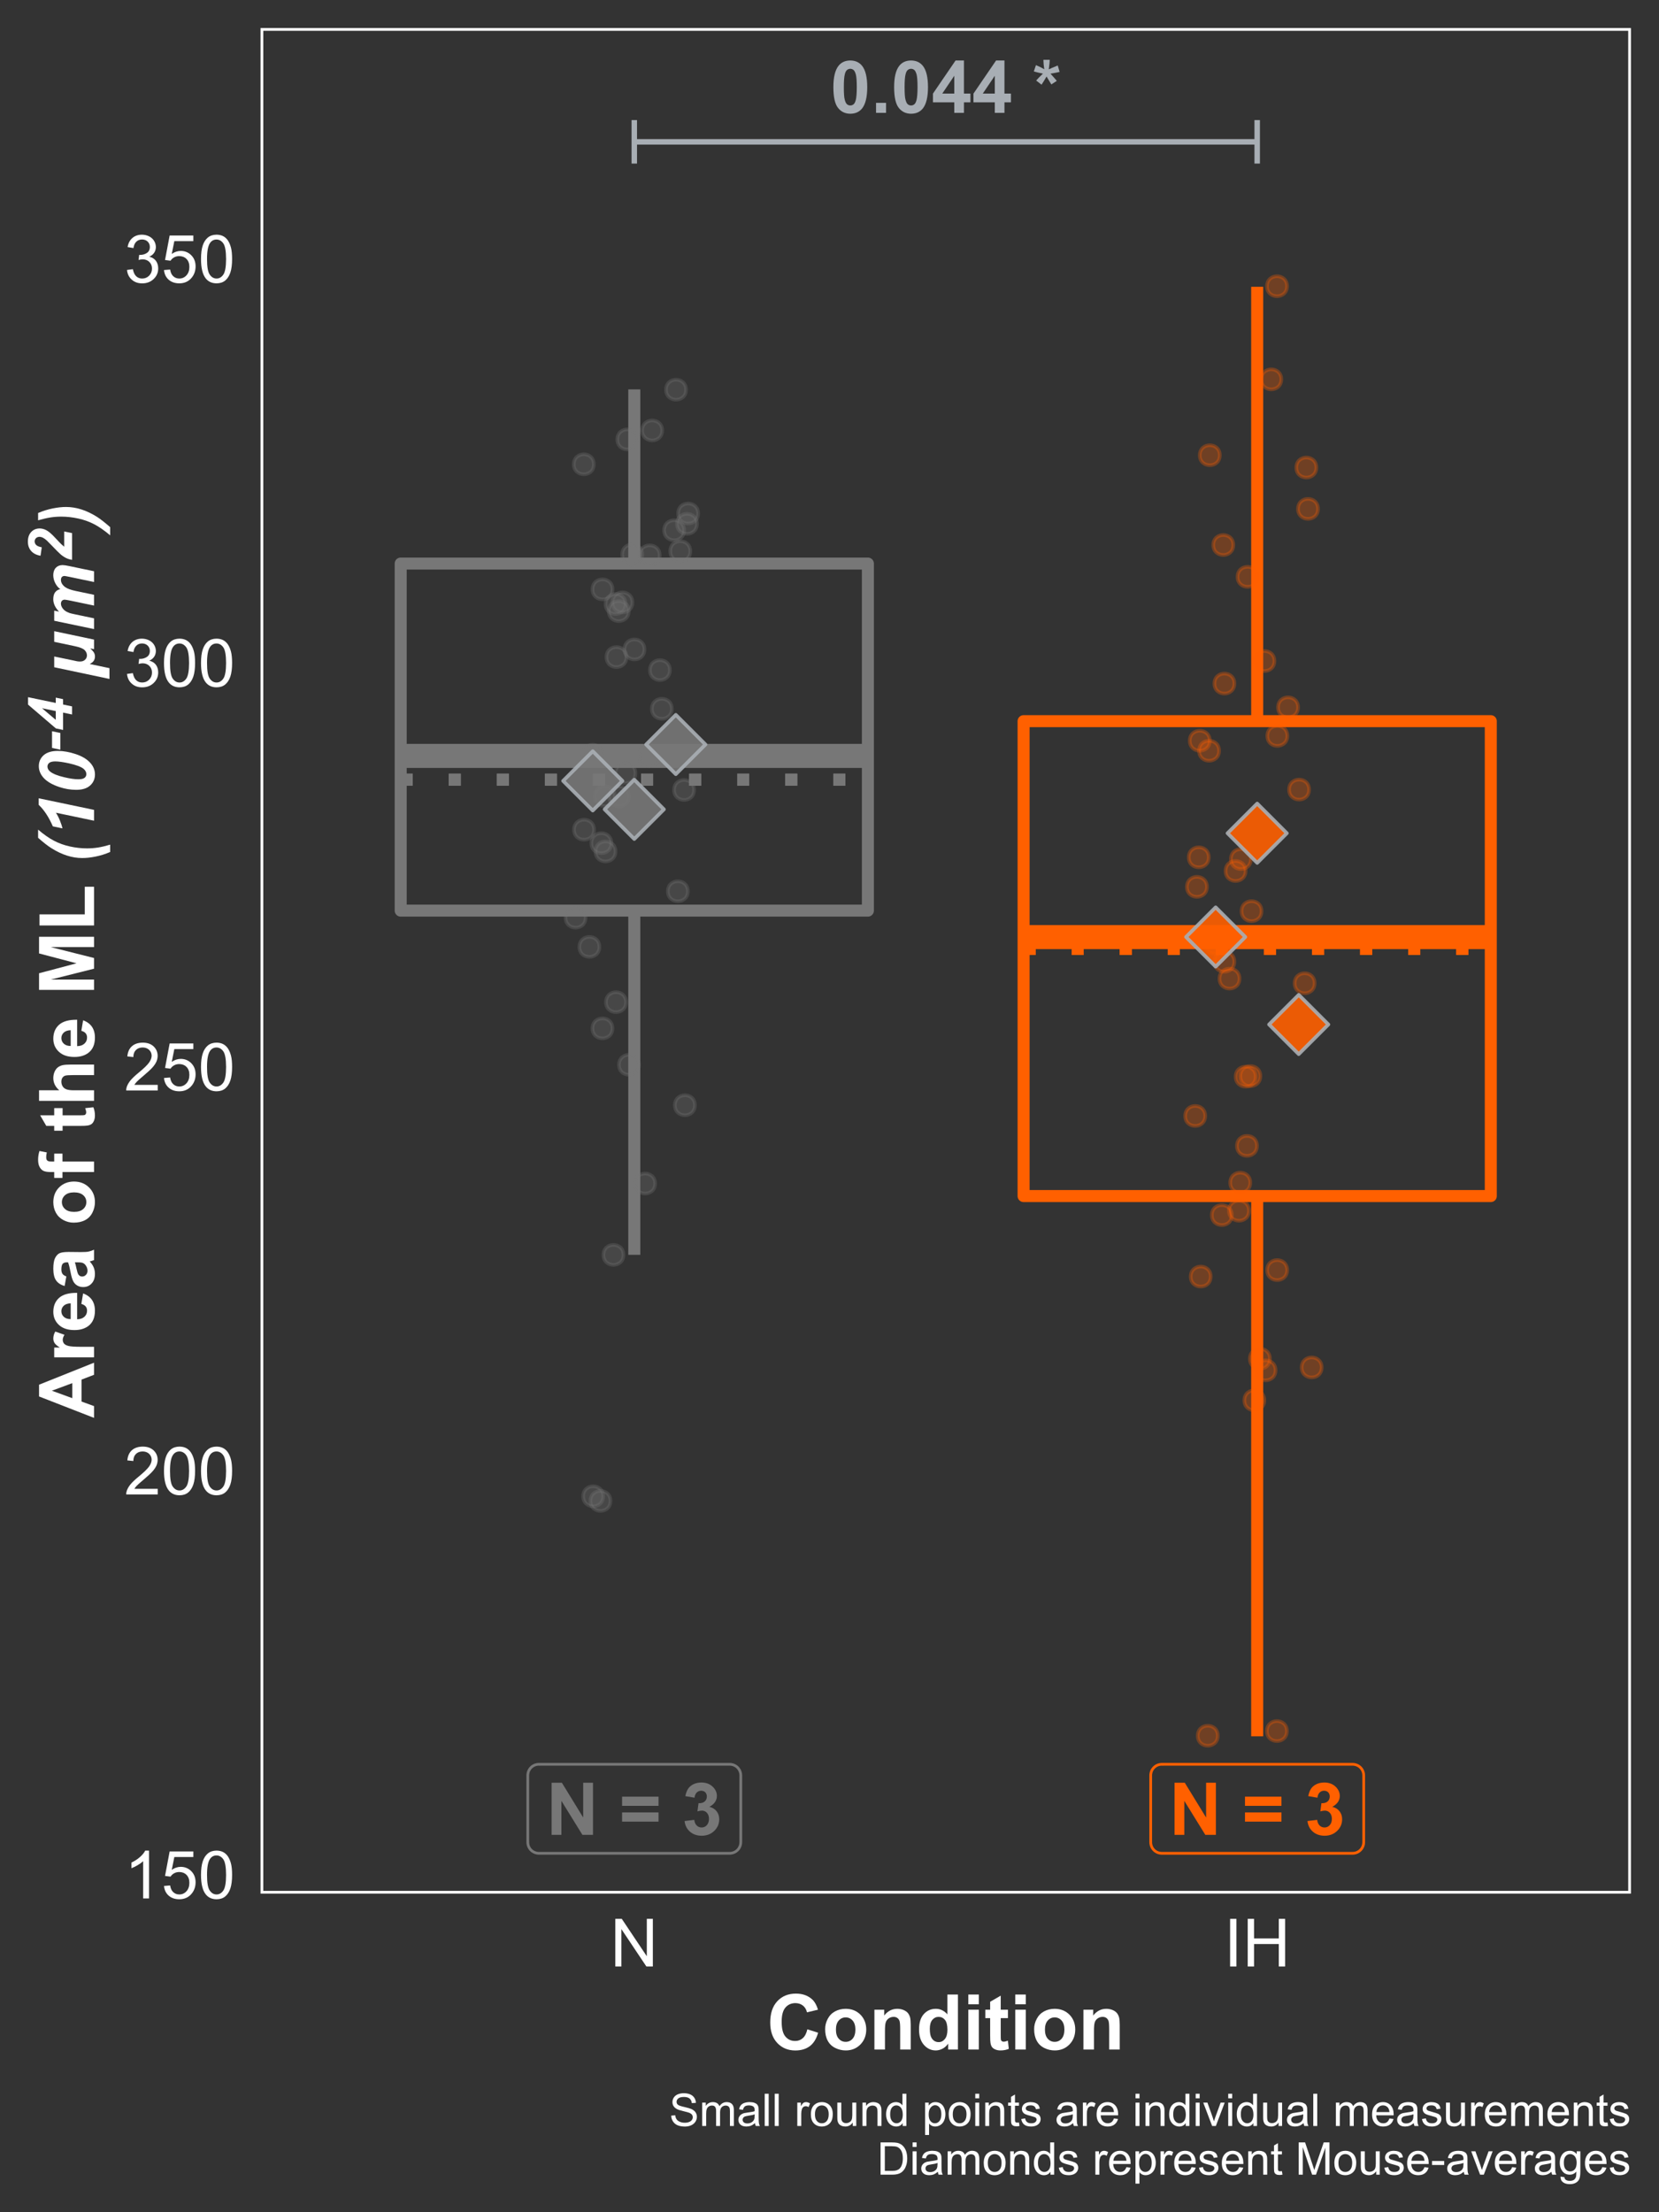<?xml version="1.0" encoding="UTF-8"?>
<svg xmlns="http://www.w3.org/2000/svg" xmlns:xlink="http://www.w3.org/1999/xlink" width="324pt" height="432pt" viewBox="0 0 324 432" version="1.1">
<rect x="0" y="0" width="324" height="432" fill="#333333" stroke="none"/>
<defs>
<g>
<symbol overflow="visible" id="glyph0-0">
<path style="stroke:none;" d="M 1.777 0 L 1.777 -8.891 L 8.891 -8.891 L 8.891 0 Z M 2 -0.223 L 8.668 -0.223 L 8.668 -8.668 L 2 -8.668 Z M 2 -0.223 "/>
</symbol>
<symbol overflow="visible" id="glyph0-1">
<path style="stroke:none;" d="M 3.902 -10.227 C 4.887 -10.223 5.656 -9.871 6.219 -9.168 C 6.875 -8.332 7.207 -6.949 7.211 -5.023 C 7.207 -3.094 6.875 -1.711 6.211 -0.867 C 5.656 -0.176 4.887 0.168 3.902 0.172 C 2.91 0.168 2.109 -0.207 1.508 -0.969 C 0.898 -1.727 0.598 -3.086 0.598 -5.043 C 0.598 -6.957 0.93 -8.336 1.598 -9.184 C 2.148 -9.875 2.918 -10.223 3.902 -10.227 Z M 3.902 -8.605 C 3.668 -8.602 3.457 -8.527 3.27 -8.379 C 3.082 -8.23 2.938 -7.961 2.84 -7.57 C 2.703 -7.066 2.637 -6.215 2.641 -5.023 C 2.637 -3.824 2.695 -3.004 2.82 -2.559 C 2.938 -2.109 3.09 -1.812 3.273 -1.668 C 3.457 -1.516 3.668 -1.441 3.902 -1.445 C 4.137 -1.441 4.348 -1.516 4.535 -1.668 C 4.719 -1.816 4.859 -2.086 4.965 -2.48 C 5.098 -2.977 5.168 -3.824 5.168 -5.023 C 5.168 -6.215 5.105 -7.035 4.988 -7.484 C 4.863 -7.93 4.711 -8.23 4.531 -8.379 C 4.344 -8.527 4.137 -8.602 3.902 -8.605 Z M 3.902 -8.605 "/>
</symbol>
<symbol overflow="visible" id="glyph0-2">
<path style="stroke:none;" d="M 1.02 0 L 1.02 -1.953 L 2.973 -1.953 L 2.973 0 Z M 1.02 0 "/>
</symbol>
<symbol overflow="visible" id="glyph0-3">
<path style="stroke:none;" d="M 4.434 0 L 4.434 -2.051 L 0.266 -2.051 L 0.266 -3.758 L 4.684 -10.227 L 6.32 -10.227 L 6.32 -3.766 L 7.586 -3.766 L 7.586 -2.051 L 6.32 -2.051 L 6.32 0 Z M 4.434 -3.766 L 4.434 -7.246 L 2.09 -3.766 Z M 4.434 -3.766 "/>
</symbol>
<symbol overflow="visible" id="glyph0-4">
<path style="stroke:none;" d=""/>
</symbol>
<symbol overflow="visible" id="glyph0-5">
<path style="stroke:none;" d="M 1.703 -5.5 L 0.652 -6.312 C 0.98 -6.688 1.328 -7.047 1.695 -7.391 C 1.836 -7.523 1.926 -7.613 1.965 -7.656 C 1.848 -7.672 1.52 -7.746 0.973 -7.883 C 0.578 -7.977 0.316 -8.051 0.195 -8.098 L 0.605 -9.32 C 1.207 -9.074 1.75 -8.805 2.23 -8.508 C 2.117 -9.262 2.062 -9.875 2.062 -10.355 L 3.301 -10.355 C 3.297 -10.016 3.234 -9.398 3.113 -8.496 C 3.199 -8.531 3.398 -8.621 3.711 -8.766 C 4.125 -8.953 4.512 -9.113 4.863 -9.254 L 5.23 -7.996 C 4.715 -7.875 4.121 -7.762 3.445 -7.656 L 4.277 -6.719 C 4.441 -6.527 4.574 -6.371 4.676 -6.25 L 3.613 -5.551 L 2.676 -7.098 C 2.391 -6.594 2.066 -6.062 1.703 -5.5 Z M 1.703 -5.5 "/>
</symbol>
<symbol overflow="visible" id="glyph0-6">
<path style="stroke:none;" d="M 1.055 0 L 1.055 -10.184 L 3.055 -10.184 L 7.223 -3.383 L 7.223 -10.184 L 9.133 -10.184 L 9.133 0 L 7.07 0 L 2.965 -6.641 L 2.965 0 Z M 1.055 0 "/>
</symbol>
<symbol overflow="visible" id="glyph0-7">
<path style="stroke:none;" d="M 0.59 -5.668 L 0.59 -7.461 L 7.711 -7.461 L 7.711 -5.668 Z M 0.59 -2.586 L 0.59 -4.383 L 7.711 -4.383 L 7.711 -2.586 Z M 0.59 -2.586 "/>
</symbol>
<symbol overflow="visible" id="glyph0-8">
<path style="stroke:none;" d="M 0.535 -2.703 L 2.426 -2.93 C 2.484 -2.445 2.645 -2.074 2.91 -1.824 C 3.172 -1.566 3.492 -1.441 3.871 -1.445 C 4.27 -1.441 4.609 -1.594 4.887 -1.902 C 5.16 -2.207 5.297 -2.621 5.301 -3.141 C 5.297 -3.629 5.164 -4.016 4.902 -4.305 C 4.637 -4.59 4.316 -4.734 3.938 -4.738 C 3.688 -4.734 3.387 -4.684 3.043 -4.59 L 3.258 -6.184 C 3.785 -6.164 4.188 -6.277 4.465 -6.523 C 4.742 -6.766 4.879 -7.09 4.883 -7.496 C 4.879 -7.832 4.777 -8.105 4.578 -8.312 C 4.371 -8.516 4.102 -8.617 3.766 -8.621 C 3.43 -8.617 3.145 -8.504 2.91 -8.273 C 2.672 -8.039 2.527 -7.699 2.48 -7.258 L 0.68 -7.566 C 0.805 -8.176 0.992 -8.668 1.246 -9.039 C 1.496 -9.406 1.848 -9.695 2.301 -9.91 C 2.75 -10.117 3.258 -10.223 3.82 -10.227 C 4.777 -10.223 5.543 -9.918 6.125 -9.309 C 6.602 -8.805 6.844 -8.238 6.844 -7.613 C 6.844 -6.715 6.352 -6.004 5.375 -5.473 C 5.953 -5.348 6.422 -5.066 6.773 -4.633 C 7.125 -4.195 7.301 -3.668 7.301 -3.055 C 7.301 -2.156 6.973 -1.395 6.32 -0.77 C 5.668 -0.141 4.855 0.168 3.883 0.172 C 2.957 0.168 2.191 -0.094 1.59 -0.621 C 0.98 -1.152 0.629 -1.844 0.535 -2.703 Z M 0.535 -2.703 "/>
</symbol>
<symbol overflow="visible" id="glyph1-0">
<path style="stroke:none;" d="M 1.625 0 L 1.625 -8.125 L 8.125 -8.125 L 8.125 0 Z M 1.828 -0.203 L 7.922 -0.203 L 7.922 -7.922 L 1.828 -7.922 Z M 1.828 -0.203 "/>
</symbol>
<symbol overflow="visible" id="glyph1-1">
<path style="stroke:none;" d="M 4.844 0 L 3.699 0 L 3.699 -7.281 C 3.422 -7.016 3.062 -6.754 2.617 -6.492 C 2.168 -6.23 1.766 -6.031 1.414 -5.902 L 1.414 -7.008 C 2.051 -7.305 2.609 -7.668 3.09 -8.098 C 3.566 -8.527 3.906 -8.941 4.105 -9.344 L 4.844 -9.344 Z M 4.844 0 "/>
</symbol>
<symbol overflow="visible" id="glyph1-2">
<path style="stroke:none;" d="M 0.539 -2.438 L 1.738 -2.539 C 1.824 -1.953 2.031 -1.516 2.355 -1.223 C 2.68 -0.926 3.07 -0.777 3.531 -0.781 C 4.078 -0.777 4.543 -0.984 4.926 -1.402 C 5.305 -1.812 5.496 -2.363 5.496 -3.055 C 5.496 -3.703 5.312 -4.219 4.945 -4.594 C 4.578 -4.969 4.098 -5.156 3.512 -5.16 C 3.137 -5.156 2.805 -5.074 2.512 -4.91 C 2.215 -4.742 1.984 -4.523 1.816 -4.258 L 0.742 -4.398 L 1.645 -9.18 L 6.273 -9.18 L 6.273 -8.086 L 2.559 -8.086 L 2.055 -5.586 C 2.613 -5.973 3.199 -6.168 3.816 -6.172 C 4.625 -6.168 5.312 -5.887 5.871 -5.324 C 6.43 -4.758 6.707 -4.035 6.711 -3.156 C 6.707 -2.309 6.461 -1.582 5.973 -0.973 C 5.371 -0.219 4.559 0.156 3.531 0.16 C 2.68 0.156 1.988 -0.078 1.453 -0.551 C 0.918 -1.023 0.613 -1.652 0.539 -2.438 Z M 0.539 -2.438 "/>
</symbol>
<symbol overflow="visible" id="glyph1-3">
<path style="stroke:none;" d="M 0.539 -4.59 C 0.539 -5.684 0.652 -6.57 0.879 -7.242 C 1.105 -7.914 1.441 -8.43 1.887 -8.797 C 2.332 -9.156 2.895 -9.34 3.574 -9.344 C 4.074 -9.34 4.512 -9.238 4.887 -9.043 C 5.262 -8.84 5.57 -8.551 5.82 -8.172 C 6.062 -7.793 6.258 -7.332 6.398 -6.789 C 6.539 -6.242 6.609 -5.508 6.609 -4.59 C 6.609 -3.496 6.496 -2.617 6.27 -1.945 C 6.043 -1.273 5.707 -0.754 5.262 -0.387 C 4.816 -0.023 4.254 0.156 3.574 0.16 C 2.676 0.156 1.969 -0.16 1.461 -0.805 C 0.844 -1.578 0.539 -2.84 0.539 -4.59 Z M 1.715 -4.59 C 1.711 -3.059 1.891 -2.043 2.25 -1.539 C 2.605 -1.031 3.047 -0.777 3.574 -0.781 C 4.098 -0.777 4.535 -1.031 4.895 -1.543 C 5.25 -2.047 5.43 -3.062 5.434 -4.59 C 5.43 -6.117 5.25 -7.137 4.895 -7.641 C 4.535 -8.145 4.094 -8.395 3.562 -8.398 C 3.035 -8.395 2.613 -8.172 2.305 -7.73 C 1.906 -7.16 1.711 -6.113 1.715 -4.59 Z M 1.715 -4.59 "/>
</symbol>
<symbol overflow="visible" id="glyph1-4">
<path style="stroke:none;" d="M 6.543 -1.098 L 6.543 0 L 0.395 0 C 0.383 -0.273 0.43 -0.535 0.527 -0.793 C 0.684 -1.207 0.934 -1.621 1.277 -2.031 C 1.621 -2.434 2.117 -2.902 2.773 -3.441 C 3.781 -4.266 4.465 -4.922 4.824 -5.41 C 5.176 -5.891 5.355 -6.352 5.359 -6.785 C 5.355 -7.238 5.191 -7.617 4.871 -7.93 C 4.543 -8.238 4.121 -8.395 3.605 -8.398 C 3.051 -8.395 2.613 -8.23 2.285 -7.902 C 1.953 -7.57 1.785 -7.113 1.785 -6.531 L 0.609 -6.652 C 0.688 -7.523 0.988 -8.191 1.516 -8.652 C 2.039 -9.109 2.746 -9.34 3.633 -9.344 C 4.523 -9.34 5.227 -9.094 5.75 -8.602 C 6.266 -8.105 6.527 -7.492 6.531 -6.762 C 6.527 -6.387 6.449 -6.02 6.301 -5.66 C 6.145 -5.301 5.895 -4.922 5.543 -4.523 C 5.191 -4.125 4.602 -3.578 3.781 -2.887 C 3.094 -2.309 2.656 -1.918 2.461 -1.715 C 2.266 -1.508 2.105 -1.301 1.98 -1.098 Z M 6.543 -1.098 "/>
</symbol>
<symbol overflow="visible" id="glyph1-5">
<path style="stroke:none;" d="M 0.547 -2.457 L 1.688 -2.609 C 1.82 -1.957 2.043 -1.492 2.359 -1.207 C 2.672 -0.922 3.055 -0.777 3.512 -0.781 C 4.043 -0.777 4.496 -0.965 4.871 -1.34 C 5.238 -1.711 5.426 -2.172 5.426 -2.723 C 5.426 -3.246 5.254 -3.68 4.91 -4.02 C 4.566 -4.359 4.129 -4.527 3.605 -4.531 C 3.387 -4.527 3.121 -4.488 2.801 -4.406 L 2.926 -5.406 C 2.996 -5.395 3.059 -5.391 3.109 -5.395 C 3.594 -5.391 4.031 -5.516 4.422 -5.773 C 4.809 -6.023 5.004 -6.418 5.008 -6.949 C 5.004 -7.367 4.863 -7.715 4.582 -7.992 C 4.297 -8.266 3.93 -8.402 3.484 -8.406 C 3.039 -8.402 2.668 -8.262 2.375 -7.984 C 2.074 -7.703 1.887 -7.285 1.805 -6.727 L 0.66 -6.93 C 0.797 -7.695 1.113 -8.289 1.613 -8.711 C 2.105 -9.129 2.723 -9.34 3.461 -9.344 C 3.965 -9.34 4.434 -9.23 4.863 -9.016 C 5.289 -8.797 5.613 -8.5 5.844 -8.125 C 6.066 -7.746 6.18 -7.348 6.184 -6.926 C 6.18 -6.52 6.074 -6.152 5.859 -5.824 C 5.641 -5.496 5.32 -5.234 4.898 -5.039 C 5.449 -4.914 5.875 -4.648 6.184 -4.25 C 6.484 -3.844 6.637 -3.344 6.641 -2.75 C 6.637 -1.934 6.34 -1.246 5.75 -0.684 C 5.156 -0.117 4.41 0.164 3.504 0.164 C 2.684 0.164 2.004 -0.078 1.469 -0.566 C 0.926 -1.051 0.617 -1.68 0.547 -2.457 Z M 0.547 -2.457 "/>
</symbol>
<symbol overflow="visible" id="glyph1-6">
<path style="stroke:none;" d="M 0.992 0 L 0.992 -9.305 L 2.254 -9.305 L 7.141 -2 L 7.141 -9.305 L 8.32 -9.305 L 8.32 0 L 7.059 0 L 2.172 -7.312 L 2.172 0 Z M 0.992 0 "/>
</symbol>
<symbol overflow="visible" id="glyph1-7">
<path style="stroke:none;" d="M 1.211 0 L 1.211 -9.305 L 2.445 -9.305 L 2.445 0 Z M 1.211 0 "/>
</symbol>
<symbol overflow="visible" id="glyph1-8">
<path style="stroke:none;" d="M 1.039 0 L 1.039 -9.305 L 2.273 -9.305 L 2.273 -5.484 L 7.109 -5.484 L 7.109 -9.305 L 8.34 -9.305 L 8.34 0 L 7.109 0 L 7.109 -4.387 L 2.273 -4.387 L 2.273 0 Z M 1.039 0 "/>
</symbol>
<symbol overflow="visible" id="glyph2-0">
<path style="stroke:none;" d="M 1.875 0 L 1.875 -9.375 L 9.375 -9.375 L 9.375 0 Z M 2.109 -0.234 L 9.141 -0.234 L 9.141 -9.141 L 2.109 -9.141 Z M 2.109 -0.234 "/>
</symbol>
<symbol overflow="visible" id="glyph2-1">
<path style="stroke:none;" d="M 7.961 -3.949 L 10.062 -3.281 C 9.734 -2.109 9.199 -1.238 8.453 -0.668 C 7.703 -0.102 6.754 0.18 5.602 0.184 C 4.176 0.18 3.004 -0.305 2.086 -1.277 C 1.168 -2.25 0.707 -3.582 0.711 -5.273 C 0.707 -7.059 1.168 -8.445 2.094 -9.438 C 3.016 -10.426 4.23 -10.922 5.734 -10.922 C 7.043 -10.922 8.109 -10.531 8.938 -9.758 C 9.422 -9.293 9.789 -8.633 10.035 -7.777 L 7.887 -7.266 C 7.762 -7.82 7.496 -8.258 7.094 -8.582 C 6.688 -8.902 6.199 -9.062 5.625 -9.066 C 4.828 -9.062 4.18 -8.777 3.688 -8.207 C 3.188 -7.633 2.941 -6.707 2.945 -5.434 C 2.941 -4.074 3.184 -3.109 3.676 -2.535 C 4.16 -1.957 4.797 -1.668 5.582 -1.672 C 6.156 -1.668 6.652 -1.852 7.066 -2.219 C 7.48 -2.582 7.777 -3.16 7.961 -3.949 Z M 7.961 -3.949 "/>
</symbol>
<symbol overflow="visible" id="glyph2-2">
<path style="stroke:none;" d="M 0.602 -4 C 0.598 -4.68 0.766 -5.34 1.105 -5.984 C 1.438 -6.621 1.914 -7.109 2.535 -7.449 C 3.152 -7.781 3.844 -7.949 4.605 -7.953 C 5.781 -7.949 6.746 -7.566 7.5 -6.805 C 8.25 -6.039 8.625 -5.074 8.629 -3.91 C 8.625 -2.73 8.246 -1.758 7.488 -0.984 C 6.73 -0.211 5.773 0.176 4.621 0.176 C 3.906 0.176 3.227 0.016 2.578 -0.305 C 1.93 -0.625 1.438 -1.098 1.105 -1.723 C 0.766 -2.348 0.598 -3.105 0.602 -4 Z M 2.711 -3.891 C 2.707 -3.117 2.891 -2.523 3.258 -2.113 C 3.625 -1.703 4.074 -1.5 4.613 -1.5 C 5.148 -1.5 5.602 -1.703 5.965 -2.113 C 6.328 -2.523 6.508 -3.121 6.512 -3.902 C 6.508 -4.664 6.328 -5.25 5.965 -5.66 C 5.602 -6.07 5.148 -6.273 4.613 -6.277 C 4.074 -6.273 3.625 -6.07 3.258 -5.66 C 2.891 -5.25 2.707 -4.66 2.711 -3.891 Z M 2.711 -3.891 "/>
</symbol>
<symbol overflow="visible" id="glyph2-3">
<path style="stroke:none;" d="M 8.152 0 L 6.094 0 L 6.094 -3.969 C 6.094 -4.805 6.047 -5.348 5.961 -5.598 C 5.867 -5.84 5.727 -6.031 5.531 -6.172 C 5.336 -6.305 5.098 -6.375 4.82 -6.379 C 4.461 -6.375 4.141 -6.277 3.859 -6.086 C 3.574 -5.887 3.379 -5.629 3.277 -5.309 C 3.168 -4.988 3.117 -4.391 3.121 -3.523 L 3.121 0 L 1.062 0 L 1.062 -7.777 L 2.973 -7.777 L 2.973 -6.637 C 3.648 -7.512 4.504 -7.949 5.539 -7.953 C 5.988 -7.949 6.402 -7.867 6.781 -7.707 C 7.156 -7.543 7.441 -7.336 7.637 -7.082 C 7.824 -6.828 7.961 -6.539 8.039 -6.219 C 8.113 -5.891 8.148 -5.43 8.152 -4.836 Z M 8.152 0 "/>
</symbol>
<symbol overflow="visible" id="glyph2-4">
<path style="stroke:none;" d="M 8.211 0 L 6.297 0 L 6.297 -1.141 C 5.98 -0.695 5.605 -0.363 5.176 -0.148 C 4.738 0.07 4.305 0.176 3.867 0.176 C 2.973 0.176 2.207 -0.184 1.57 -0.902 C 0.934 -1.621 0.613 -2.625 0.617 -3.918 C 0.613 -5.234 0.926 -6.234 1.547 -6.922 C 2.164 -7.605 2.945 -7.949 3.898 -7.953 C 4.762 -7.949 5.516 -7.59 6.152 -6.871 L 6.152 -10.738 L 8.211 -10.738 Z M 2.719 -4.059 C 2.719 -3.227 2.832 -2.625 3.062 -2.258 C 3.391 -1.715 3.855 -1.445 4.453 -1.449 C 4.926 -1.445 5.328 -1.648 5.66 -2.055 C 5.992 -2.457 6.156 -3.059 6.16 -3.859 C 6.156 -4.75 5.996 -5.395 5.676 -5.789 C 5.352 -6.18 4.938 -6.375 4.438 -6.379 C 3.945 -6.375 3.539 -6.18 3.211 -5.797 C 2.883 -5.406 2.719 -4.828 2.719 -4.059 Z M 2.719 -4.059 "/>
</symbol>
<symbol overflow="visible" id="glyph2-5">
<path style="stroke:none;" d="M 1.078 -8.832 L 1.078 -10.738 L 3.133 -10.738 L 3.133 -8.832 Z M 1.078 0 L 1.078 -7.777 L 3.133 -7.777 L 3.133 0 Z M 1.078 0 "/>
</symbol>
<symbol overflow="visible" id="glyph2-6">
<path style="stroke:none;" d="M 4.645 -7.777 L 4.645 -6.137 L 3.238 -6.137 L 3.238 -3.004 C 3.234 -2.367 3.246 -1.996 3.277 -1.891 C 3.301 -1.785 3.363 -1.699 3.457 -1.633 C 3.551 -1.562 3.668 -1.527 3.809 -1.531 C 3.996 -1.527 4.27 -1.594 4.637 -1.727 L 4.812 -0.133 C 4.328 0.074 3.789 0.176 3.188 0.176 C 2.812 0.176 2.477 0.113 2.18 -0.012 C 1.883 -0.137 1.664 -0.297 1.527 -0.492 C 1.387 -0.688 1.289 -0.953 1.238 -1.297 C 1.191 -1.531 1.172 -2.016 1.172 -2.746 L 1.172 -6.137 L 0.227 -6.137 L 0.227 -7.777 L 1.172 -7.777 L 1.172 -9.324 L 3.238 -10.523 L 3.238 -7.777 Z M 4.645 -7.777 "/>
</symbol>
<symbol overflow="visible" id="glyph3-0">
<path style="stroke:none;" d="M 0 -1.875 L -9.375 -1.875 L -9.375 -9.375 L 0 -9.375 Z M -0.234 -2.109 L -0.234 -9.141 L -9.141 -9.141 L -9.141 -2.109 Z M -0.234 -2.109 "/>
</symbol>
<symbol overflow="visible" id="glyph3-1">
<path style="stroke:none;" d="M 0 -10.773 L 0 -8.414 L -2.438 -7.477 L -2.438 -3.188 L 0 -2.301 L 0 0 L -10.738 -4.184 L -10.738 -6.477 Z M -4.25 -6.781 L -8.234 -5.305 L -4.25 -3.852 Z M -4.25 -6.781 "/>
</symbol>
<symbol overflow="visible" id="glyph3-2">
<path style="stroke:none;" d="M 0 -3.047 L 0 -0.988 L -7.777 -0.988 L -7.777 -2.902 L -6.672 -2.902 C -7.191 -3.223 -7.535 -3.516 -7.703 -3.781 C -7.867 -4.039 -7.949 -4.336 -7.953 -4.672 C -7.949 -5.137 -7.82 -5.59 -7.566 -6.027 L -5.773 -5.391 C -5.992 -5.043 -6.105 -4.719 -6.109 -4.422 C -6.105 -4.133 -6.027 -3.891 -5.871 -3.691 C -5.711 -3.488 -5.422 -3.328 -5.008 -3.219 C -4.59 -3.102 -3.723 -3.047 -2.402 -3.047 Z M 0 -3.047 "/>
</symbol>
<symbol overflow="visible" id="glyph3-3">
<path style="stroke:none;" d="M -2.477 -5.582 L -2.133 -7.633 C -1.379 -7.363 -0.805 -6.945 -0.414 -6.383 C -0.02 -5.812 0.176 -5.102 0.176 -4.25 C 0.176 -2.891 -0.266 -1.891 -1.148 -1.246 C -1.855 -0.73 -2.75 -0.473 -3.832 -0.477 C -5.121 -0.473 -6.129 -0.809 -6.859 -1.484 C -7.586 -2.156 -7.949 -3.012 -7.953 -4.043 C -7.949 -5.199 -7.566 -6.109 -6.805 -6.781 C -6.039 -7.445 -4.871 -7.766 -3.297 -7.742 L -3.297 -2.586 C -2.684 -2.598 -2.207 -2.766 -1.871 -3.082 C -1.527 -3.398 -1.359 -3.793 -1.363 -4.27 C -1.359 -4.59 -1.445 -4.859 -1.625 -5.082 C -1.797 -5.301 -2.082 -5.469 -2.477 -5.582 Z M -4.555 -5.699 C -5.148 -5.68 -5.602 -5.523 -5.914 -5.234 C -6.219 -4.938 -6.375 -4.582 -6.379 -4.168 C -6.375 -3.715 -6.211 -3.344 -5.891 -3.055 C -5.559 -2.758 -5.113 -2.613 -4.555 -2.621 Z M -4.555 -5.699 "/>
</symbol>
<symbol overflow="visible" id="glyph3-4">
<path style="stroke:none;" d="M -5.406 -2.613 L -5.742 -0.746 C -6.492 -0.953 -7.047 -1.316 -7.41 -1.832 C -7.77 -2.344 -7.949 -3.105 -7.953 -4.117 C -7.949 -5.031 -7.84 -5.715 -7.625 -6.164 C -7.406 -6.613 -7.133 -6.93 -6.797 -7.113 C -6.461 -7.297 -5.848 -7.387 -4.957 -7.391 L -2.555 -7.367 C -1.871 -7.363 -1.367 -7.398 -1.043 -7.465 C -0.715 -7.531 -0.367 -7.652 0 -7.836 L 0 -5.801 C -0.133 -5.746 -0.336 -5.68 -0.609 -5.602 C -0.727 -5.566 -0.805 -5.543 -0.848 -5.531 C -0.504 -5.18 -0.246 -4.801 -0.078 -4.402 C 0.094 -3.996 0.176 -3.57 0.176 -3.121 C 0.176 -2.316 -0.039 -1.684 -0.477 -1.227 C -0.906 -0.762 -1.457 -0.531 -2.125 -0.535 C -2.559 -0.531 -2.949 -0.637 -3.297 -0.848 C -3.641 -1.055 -3.906 -1.348 -4.09 -1.73 C -4.273 -2.105 -4.434 -2.652 -4.57 -3.371 C -4.75 -4.328 -4.918 -4.996 -5.074 -5.367 L -5.281 -5.367 C -5.672 -5.367 -5.953 -5.27 -6.125 -5.074 C -6.289 -4.879 -6.375 -4.508 -6.379 -3.969 C -6.375 -3.602 -6.301 -3.316 -6.16 -3.113 C -6.012 -2.902 -5.762 -2.738 -5.406 -2.613 Z M -3.734 -5.367 C -3.641 -5.102 -3.535 -4.684 -3.418 -4.113 C -3.293 -3.543 -3.176 -3.168 -3.062 -2.996 C -2.871 -2.723 -2.629 -2.59 -2.336 -2.594 C -2.043 -2.59 -1.793 -2.695 -1.586 -2.914 C -1.375 -3.125 -1.27 -3.398 -1.273 -3.734 C -1.27 -4.102 -1.395 -4.457 -1.641 -4.797 C -1.824 -5.043 -2.051 -5.207 -2.32 -5.289 C -2.496 -5.34 -2.828 -5.367 -3.324 -5.367 Z M -3.734 -5.367 "/>
</symbol>
<symbol overflow="visible" id="glyph3-5">
<path style="stroke:none;" d="M -4 -0.602 C -4.68 -0.598 -5.34 -0.766 -5.984 -1.105 C -6.621 -1.441 -7.109 -1.918 -7.449 -2.539 C -7.781 -3.152 -7.949 -3.844 -7.953 -4.605 C -7.949 -5.781 -7.566 -6.746 -6.805 -7.5 C -6.039 -8.25 -5.074 -8.625 -3.91 -8.629 C -2.73 -8.625 -1.758 -8.246 -0.984 -7.488 C -0.211 -6.73 0.176 -5.773 0.176 -4.621 C 0.176 -3.906 0.016 -3.227 -0.305 -2.578 C -0.625 -1.93 -1.098 -1.438 -1.723 -1.105 C -2.348 -0.766 -3.105 -0.598 -4 -0.602 Z M -3.891 -2.711 C -3.117 -2.707 -2.523 -2.891 -2.113 -3.258 C -1.703 -3.625 -1.5 -4.074 -1.5 -4.613 C -1.5 -5.148 -1.703 -5.602 -2.113 -5.965 C -2.523 -6.328 -3.121 -6.508 -3.902 -6.512 C -4.664 -6.508 -5.25 -6.328 -5.66 -5.965 C -6.07 -5.602 -6.273 -5.148 -6.277 -4.613 C -6.273 -4.074 -6.07 -3.625 -5.66 -3.258 C -5.25 -2.891 -4.66 -2.707 -3.891 -2.711 Z M -3.891 -2.711 "/>
</symbol>
<symbol overflow="visible" id="glyph3-6">
<path style="stroke:none;" d="M -7.777 -0.176 L -7.777 -1.32 L -8.363 -1.32 C -9.012 -1.316 -9.5 -1.387 -9.828 -1.527 C -10.148 -1.664 -10.414 -1.918 -10.617 -2.293 C -10.82 -2.664 -10.922 -3.141 -10.922 -3.715 C -10.922 -4.301 -10.832 -4.871 -10.656 -5.434 L -9.223 -5.156 C -9.301 -4.828 -9.34 -4.512 -9.34 -4.211 C -9.34 -3.91 -9.27 -3.695 -9.129 -3.57 C -8.988 -3.438 -8.719 -3.375 -8.328 -3.375 L -7.777 -3.375 L -7.777 -4.914 L -6.16 -4.914 L -6.16 -3.375 L 0 -3.375 L 0 -1.32 L -6.16 -1.32 L -6.16 -0.176 Z M -7.777 -0.176 "/>
</symbol>
<symbol overflow="visible" id="glyph3-7">
<path style="stroke:none;" d="M -7.777 -4.645 L -6.137 -4.645 L -6.137 -3.238 L -3.004 -3.238 C -2.367 -3.234 -1.996 -3.246 -1.891 -3.277 C -1.785 -3.301 -1.699 -3.363 -1.633 -3.457 C -1.562 -3.551 -1.527 -3.668 -1.531 -3.809 C -1.527 -3.996 -1.594 -4.27 -1.727 -4.637 L -0.133 -4.812 C 0.074 -4.328 0.176 -3.789 0.176 -3.188 C 0.176 -2.812 0.113 -2.477 -0.012 -2.18 C -0.137 -1.883 -0.297 -1.664 -0.492 -1.527 C -0.688 -1.387 -0.953 -1.289 -1.297 -1.238 C -1.531 -1.191 -2.016 -1.172 -2.746 -1.172 L -6.137 -1.172 L -6.137 -0.227 L -7.777 -0.227 L -7.777 -1.172 L -9.324 -1.172 L -10.523 -3.238 L -7.777 -3.238 Z M -7.777 -4.645 "/>
</symbol>
<symbol overflow="visible" id="glyph3-8">
<path style="stroke:none;" d="M -10.738 -3.129 L -6.789 -3.129 C -7.562 -3.793 -7.949 -4.586 -7.953 -5.508 C -7.949 -5.98 -7.863 -6.406 -7.688 -6.789 C -7.512 -7.168 -7.285 -7.453 -7.016 -7.648 C -6.738 -7.836 -6.438 -7.969 -6.105 -8.043 C -5.773 -8.113 -5.258 -8.148 -4.562 -8.152 L 0 -8.152 L 0 -6.094 L -4.109 -6.094 C -4.922 -6.094 -5.441 -6.055 -5.66 -5.977 C -5.879 -5.898 -6.051 -5.758 -6.184 -5.562 C -6.309 -5.359 -6.375 -5.113 -6.379 -4.82 C -6.375 -4.473 -6.293 -4.168 -6.129 -3.902 C -5.965 -3.633 -5.715 -3.434 -5.379 -3.312 C -5.043 -3.188 -4.547 -3.129 -3.898 -3.129 L 0 -3.129 L 0 -1.07 L -10.738 -1.07 Z M -10.738 -3.129 "/>
</symbol>
<symbol overflow="visible" id="glyph3-9">
<path style="stroke:none;" d="M 0 -1.062 L -10.738 -1.062 L -10.738 -4.309 L -3.414 -6.254 L -10.738 -8.18 L -10.738 -11.434 L 0 -11.434 L 0 -9.418 L -8.453 -9.418 L 0 -7.289 L 0 -5.199 L -8.453 -3.078 L 0 -3.078 Z M 0 -1.062 "/>
</symbol>
<symbol overflow="visible" id="glyph3-10">
<path style="stroke:none;" d="M 0 -1.148 L -10.648 -1.148 L -10.648 -3.316 L -1.809 -3.316 L -1.809 -8.707 L 0 -8.707 Z M 0 -1.148 "/>
</symbol>
<symbol overflow="visible" id="glyph4-0">
<path style="stroke:none;" d="M 0 -1.875 L -9.375 -1.875 L -9.375 -9.375 L 0 -9.375 Z M -0.234 -2.109 L -0.234 -9.141 L -9.141 -9.141 L -9.141 -2.109 Z M -0.234 -2.109 "/>
</symbol>
<symbol overflow="visible" id="glyph4-1">
<path style="stroke:none;" d="M 3.156 -3.598 L 3.156 -2.168 C 2.223 -1.766 1.277 -1.469 0.324 -1.277 C -0.629 -1.082 -1.5 -0.984 -2.301 -0.988 C -3.293 -0.984 -4.293 -1.145 -5.297 -1.469 C -6.301 -1.785 -7.32 -2.273 -8.363 -2.938 C -9.023 -3.348 -9.879 -4.016 -10.922 -4.938 L -10.922 -6.535 C -9.828 -5.598 -8.797 -4.879 -7.836 -4.375 C -6.871 -3.867 -5.824 -3.488 -4.695 -3.242 C -3.559 -2.992 -2.453 -2.871 -1.371 -2.871 C -0.637 -2.871 0.074 -2.926 0.77 -3.035 C 1.457 -3.145 2.254 -3.332 3.156 -3.598 Z M 3.156 -3.598 "/>
</symbol>
<symbol overflow="visible" id="glyph4-2">
<path style="stroke:none;" d="M -6.168 -1.781 L -8.043 -2.176 C -8.828 -3.984 -9.75 -5.387 -10.805 -6.379 L -10.805 -7.66 L 0 -5.398 L 0 -3.281 L -7.441 -4.84 C -7.156 -4.402 -6.895 -3.895 -6.664 -3.32 C -6.426 -2.746 -6.262 -2.234 -6.168 -1.781 Z M -6.168 -1.781 "/>
</symbol>
<symbol overflow="visible" id="glyph4-3">
<path style="stroke:none;" d="M -3.492 -0.969 C -4.57 -0.965 -5.664 -1.148 -6.773 -1.516 C -8.125 -1.965 -9.129 -2.543 -9.793 -3.246 C -10.449 -3.949 -10.781 -4.73 -10.781 -5.59 C -10.781 -6.457 -10.465 -7.168 -9.836 -7.73 C -9.203 -8.285 -8.289 -8.566 -7.09 -8.57 C -5.988 -8.566 -4.824 -8.363 -3.605 -7.957 C -2.379 -7.551 -1.441 -7 -0.793 -6.305 C -0.141 -5.609 0.18 -4.828 0.184 -3.961 C 0.18 -3.094 -0.133 -2.375 -0.762 -1.812 C -1.391 -1.246 -2.301 -0.965 -3.492 -0.969 Z M -3.07 -3.031 C -2.492 -3.027 -2.086 -3.121 -1.852 -3.309 C -1.617 -3.492 -1.5 -3.73 -1.5 -4.027 C -1.5 -4.414 -1.68 -4.762 -2.043 -5.07 C -2.523 -5.469 -3.477 -5.828 -4.898 -6.145 C -6.027 -6.391 -6.922 -6.516 -7.582 -6.52 C -8.117 -6.516 -8.504 -6.422 -8.742 -6.234 C -8.977 -6.047 -9.094 -5.805 -9.098 -5.516 C -9.094 -5.141 -8.914 -4.812 -8.562 -4.527 C -8.039 -4.102 -7.129 -3.734 -5.828 -3.43 C -4.699 -3.16 -3.781 -3.027 -3.07 -3.031 Z M -3.07 -3.031 "/>
</symbol>
<symbol overflow="visible" id="glyph4-4">
<path style="stroke:none;" d="M -7.777 -1.723 L -7.777 -3.824 L -4.176 -3.078 L -3.297 -2.887 C -3.094 -2.855 -2.902 -2.84 -2.719 -2.844 C -2.316 -2.84 -1.992 -2.957 -1.75 -3.191 C -1.504 -3.422 -1.383 -3.707 -1.383 -4.043 C -1.383 -4.426 -1.535 -4.77 -1.84 -5.074 C -2.145 -5.379 -2.766 -5.629 -3.707 -5.828 L -7.777 -6.688 L -7.777 -8.766 L 0 -7.125 L 0 -5.25 L -0.727 -5.406 C -0.328 -5.02 -0.078 -4.723 0.023 -4.512 C 0.129 -4.301 0.18 -4.074 0.184 -3.832 C 0.18 -3.508 0.109 -3.23 -0.043 -3.004 C -0.191 -2.773 -0.453 -2.555 -0.828 -2.352 L 3.012 -1.547 L 3.012 0.559 Z M -7.777 -1.723 "/>
</symbol>
<symbol overflow="visible" id="glyph4-5">
<path style="stroke:none;" d="M -7.777 -2.16 L -7.777 -4.137 L -6.832 -3.941 C -7.582 -4.711 -7.957 -5.52 -7.961 -6.371 C -7.957 -6.953 -7.836 -7.406 -7.594 -7.727 C -7.352 -8.043 -7.016 -8.246 -6.586 -8.336 C -6.977 -8.602 -7.301 -8.988 -7.566 -9.492 C -7.824 -9.992 -7.957 -10.512 -7.961 -11.059 C -7.957 -11.676 -7.789 -12.16 -7.461 -12.508 C -7.125 -12.855 -6.688 -13.031 -6.145 -13.031 C -5.875 -13.031 -5.41 -12.961 -4.754 -12.824 L 0 -11.828 L 0 -9.727 L -4.754 -10.723 C -5.348 -10.844 -5.688 -10.902 -5.766 -10.906 C -5.977 -10.902 -6.145 -10.84 -6.273 -10.711 C -6.395 -10.578 -6.457 -10.383 -6.461 -10.129 C -6.457 -9.602 -6.18 -9.137 -5.633 -8.73 C -5.234 -8.434 -4.535 -8.18 -3.531 -7.969 L 0 -7.23 L 0 -5.125 L -4.703 -6.109 C -5.242 -6.219 -5.594 -6.273 -5.758 -6.277 C -5.957 -6.273 -6.125 -6.203 -6.262 -6.066 C -6.391 -5.926 -6.457 -5.734 -6.461 -5.492 C -6.457 -5.258 -6.387 -5.023 -6.254 -4.781 C -6.113 -4.539 -5.926 -4.324 -5.691 -4.141 C -5.449 -3.957 -5.145 -3.801 -4.77 -3.668 C -4.59 -3.609 -4.191 -3.512 -3.574 -3.383 L 0 -2.637 L 0 -0.535 Z M -7.777 -2.16 "/>
</symbol>
<symbol overflow="visible" id="glyph4-6">
<path style="stroke:none;" d="M -10.922 -1.766 L -10.922 -3.195 C -9.992 -3.59 -9.047 -3.887 -8.09 -4.082 C -7.133 -4.273 -6.262 -4.371 -5.473 -4.371 C -4.473 -4.371 -3.469 -4.211 -2.469 -3.891 C -1.461 -3.57 -0.441 -3.082 0.602 -2.426 C 1.262 -2.004 2.113 -1.336 3.156 -0.426 L 3.156 1.172 C 2.059 0.246 1.031 -0.469 0.078 -0.977 C -0.879 -1.48 -1.922 -1.859 -3.059 -2.109 C -4.191 -2.359 -5.301 -2.484 -6.395 -2.484 C -7.129 -2.484 -7.844 -2.43 -8.535 -2.32 C -9.227 -2.211 -10.023 -2.023 -10.922 -1.766 Z M -10.922 -1.766 "/>
</symbol>
<symbol overflow="visible" id="glyph5-0">
<path style="stroke:none;" d="M 0 -1.5 L -7.5 -1.5 L -7.5 -7.5 L 0 -7.5 Z M -0.188 -1.688 L -0.188 -7.312 L -7.312 -7.312 L -7.312 -1.688 Z M -0.188 -1.688 "/>
</symbol>
<symbol overflow="visible" id="glyph5-1">
<path style="stroke:none;" d="M -3.906 -0.805 L -3.906 -4.066 L -2.285 -3.727 L -2.285 -0.465 Z M -3.906 -0.805 "/>
</symbol>
<symbol overflow="visible" id="glyph5-2">
<path style="stroke:none;" d="M -1.75 -3.711 L -1.75 -0.328 L -3.156 -0.621 L -8.59 -5.27 L -8.59 -6.723 L -3.18 -5.59 L -3.18 -6.633 L -1.75 -6.336 L -1.75 -5.289 L 0 -4.922 L 0 -3.34 Z M -3.18 -4.008 L -5.859 -4.562 L -3.18 -2.297 Z M -3.18 -4.008 "/>
</symbol>
<symbol overflow="visible" id="glyph5-3">
<path style="stroke:none;" d="M -5.914 -3.172 L -6.156 -1.523 C -6.949 -1.656 -7.559 -1.965 -7.988 -2.453 C -8.41 -2.938 -8.625 -3.547 -8.625 -4.277 C -8.625 -5.078 -8.406 -5.707 -7.973 -6.164 C -7.539 -6.621 -6.988 -6.848 -6.32 -6.852 C -5.98 -6.848 -5.641 -6.777 -5.301 -6.641 C -4.957 -6.496 -4.598 -6.266 -4.227 -5.945 C -3.953 -5.715 -3.578 -5.34 -3.094 -4.816 C -2.609 -4.293 -2.277 -3.945 -2.098 -3.777 C -1.918 -3.605 -1.73 -3.441 -1.535 -3.289 L -1.535 -6.266 L 0 -5.945 L 0 -0.727 C -0.422 -0.781 -0.82 -0.902 -1.203 -1.098 C -1.578 -1.289 -1.934 -1.531 -2.266 -1.824 C -2.59 -2.109 -3.121 -2.641 -3.855 -3.41 C -4.41 -3.988 -4.77 -4.352 -4.938 -4.508 C -5.242 -4.773 -5.508 -4.961 -5.73 -5.066 C -5.949 -5.164 -6.148 -5.215 -6.336 -5.219 C -6.617 -5.215 -6.852 -5.129 -7.035 -4.965 C -7.211 -4.793 -7.301 -4.578 -7.305 -4.32 C -7.301 -4.051 -7.199 -3.82 -7.004 -3.621 C -6.801 -3.422 -6.438 -3.27 -5.914 -3.172 Z M -5.914 -3.172 "/>
</symbol>
<symbol overflow="visible" id="glyph6-0">
<path style="stroke:none;" d="M 1.102 0 L 1.102 -5.5 L 5.5 -5.5 L 5.5 0 Z M 1.238 -0.137 L 5.363 -0.137 L 5.363 -5.363 L 1.238 -5.363 Z M 1.238 -0.137 "/>
</symbol>
<symbol overflow="visible" id="glyph6-1">
<path style="stroke:none;" d="M 0.395 -2.023 L 1.18 -2.094 C 1.215 -1.773 1.305 -1.516 1.441 -1.316 C 1.574 -1.113 1.785 -0.949 2.074 -0.828 C 2.359 -0.699 2.68 -0.637 3.043 -0.641 C 3.355 -0.637 3.637 -0.684 3.883 -0.781 C 4.125 -0.875 4.305 -1.008 4.426 -1.172 C 4.543 -1.336 4.605 -1.516 4.605 -1.711 C 4.605 -1.906 4.547 -2.078 4.434 -2.227 C 4.316 -2.375 4.129 -2.5 3.867 -2.602 C 3.695 -2.664 3.32 -2.766 2.746 -2.906 C 2.164 -3.047 1.758 -3.176 1.531 -3.301 C 1.227 -3.453 1.004 -3.648 0.855 -3.887 C 0.707 -4.117 0.633 -4.379 0.637 -4.672 C 0.633 -4.984 0.723 -5.281 0.906 -5.562 C 1.082 -5.836 1.344 -6.047 1.695 -6.191 C 2.039 -6.332 2.426 -6.402 2.852 -6.406 C 3.316 -6.402 3.73 -6.328 4.09 -6.18 C 4.445 -6.027 4.719 -5.805 4.91 -5.516 C 5.102 -5.219 5.203 -4.891 5.219 -4.523 L 4.422 -4.465 C 4.375 -4.863 4.23 -5.164 3.984 -5.367 C 3.734 -5.57 3.367 -5.672 2.887 -5.672 C 2.383 -5.672 2.016 -5.578 1.785 -5.395 C 1.555 -5.207 1.441 -4.984 1.441 -4.727 C 1.441 -4.496 1.52 -4.309 1.684 -4.168 C 1.84 -4.02 2.262 -3.871 2.941 -3.719 C 3.617 -3.562 4.082 -3.43 4.336 -3.316 C 4.703 -3.145 4.973 -2.93 5.148 -2.672 C 5.32 -2.414 5.406 -2.113 5.41 -1.777 C 5.406 -1.441 5.312 -1.129 5.121 -0.832 C 4.93 -0.535 4.652 -0.301 4.293 -0.137 C 3.93 0.027 3.527 0.105 3.082 0.109 C 2.512 0.105 2.031 0.023 1.648 -0.141 C 1.258 -0.305 0.957 -0.555 0.742 -0.891 C 0.52 -1.223 0.402 -1.598 0.395 -2.023 Z M 0.395 -2.023 "/>
</symbol>
<symbol overflow="visible" id="glyph6-2">
<path style="stroke:none;" d="M 0.578 0 L 0.578 -4.562 L 1.273 -4.562 L 1.273 -3.922 C 1.414 -4.141 1.605 -4.32 1.844 -4.461 C 2.078 -4.594 2.348 -4.664 2.656 -4.668 C 2.992 -4.664 3.27 -4.594 3.488 -4.457 C 3.699 -4.312 3.852 -4.117 3.945 -3.867 C 4.301 -4.398 4.773 -4.664 5.355 -4.668 C 5.805 -4.664 6.148 -4.539 6.395 -4.289 C 6.637 -4.039 6.762 -3.652 6.762 -3.133 L 6.762 0 L 5.996 0 L 5.996 -2.875 C 5.992 -3.184 5.969 -3.406 5.918 -3.543 C 5.867 -3.676 5.773 -3.785 5.645 -3.871 C 5.512 -3.953 5.359 -3.996 5.184 -3.996 C 4.859 -3.996 4.594 -3.887 4.383 -3.676 C 4.172 -3.457 4.066 -3.117 4.066 -2.652 L 4.066 0 L 3.293 0 L 3.293 -2.965 C 3.293 -3.309 3.227 -3.566 3.102 -3.738 C 2.973 -3.91 2.77 -3.996 2.484 -3.996 C 2.266 -3.996 2.062 -3.938 1.879 -3.824 C 1.691 -3.707 1.559 -3.539 1.477 -3.32 C 1.391 -3.098 1.348 -2.781 1.352 -2.367 L 1.352 0 Z M 0.578 0 "/>
</symbol>
<symbol overflow="visible" id="glyph6-3">
<path style="stroke:none;" d="M 3.559 -0.562 C 3.27 -0.32 2.996 -0.148 2.73 -0.047 C 2.465 0.051 2.18 0.098 1.879 0.102 C 1.375 0.098 0.988 -0.02 0.719 -0.266 C 0.449 -0.508 0.316 -0.82 0.316 -1.203 C 0.316 -1.422 0.367 -1.629 0.469 -1.816 C 0.57 -2 0.703 -2.148 0.871 -2.262 C 1.031 -2.371 1.215 -2.453 1.426 -2.516 C 1.574 -2.551 1.805 -2.59 2.113 -2.629 C 2.734 -2.703 3.195 -2.793 3.492 -2.895 C 3.492 -3 3.492 -3.066 3.496 -3.098 C 3.492 -3.41 3.418 -3.633 3.277 -3.766 C 3.074 -3.938 2.781 -4.023 2.398 -4.027 C 2.031 -4.023 1.762 -3.961 1.59 -3.836 C 1.414 -3.707 1.289 -3.48 1.207 -3.16 L 0.453 -3.262 C 0.516 -3.582 0.629 -3.844 0.789 -4.043 C 0.945 -4.242 1.172 -4.395 1.473 -4.504 C 1.77 -4.609 2.117 -4.664 2.508 -4.668 C 2.898 -4.664 3.215 -4.617 3.457 -4.527 C 3.699 -4.434 3.879 -4.32 3.996 -4.184 C 4.109 -4.043 4.188 -3.867 4.238 -3.656 C 4.258 -3.523 4.27 -3.285 4.273 -2.945 L 4.273 -1.914 C 4.27 -1.191 4.289 -0.734 4.324 -0.547 C 4.355 -0.352 4.418 -0.172 4.52 0 L 3.711 0 C 3.629 -0.16 3.578 -0.348 3.559 -0.562 Z M 3.492 -2.289 C 3.211 -2.172 2.789 -2.074 2.23 -2 C 1.91 -1.949 1.684 -1.898 1.555 -1.844 C 1.422 -1.785 1.32 -1.699 1.25 -1.59 C 1.176 -1.477 1.141 -1.355 1.145 -1.227 C 1.141 -1.016 1.219 -0.844 1.379 -0.707 C 1.531 -0.57 1.762 -0.504 2.062 -0.504 C 2.359 -0.504 2.621 -0.566 2.855 -0.699 C 3.086 -0.824 3.258 -1.004 3.367 -1.234 C 3.449 -1.406 3.492 -1.664 3.492 -2.008 Z M 3.492 -2.289 "/>
</symbol>
<symbol overflow="visible" id="glyph6-4">
<path style="stroke:none;" d="M 0.562 0 L 0.562 -6.301 L 1.336 -6.301 L 1.336 0 Z M 0.562 0 "/>
</symbol>
<symbol overflow="visible" id="glyph6-5">
<path style="stroke:none;" d=""/>
</symbol>
<symbol overflow="visible" id="glyph6-6">
<path style="stroke:none;" d="M 0.57 0 L 0.57 -4.562 L 1.266 -4.562 L 1.266 -3.871 C 1.445 -4.191 1.609 -4.406 1.758 -4.512 C 1.906 -4.613 2.07 -4.664 2.258 -4.668 C 2.516 -4.664 2.781 -4.582 3.051 -4.418 L 2.785 -3.699 C 2.59 -3.809 2.402 -3.867 2.219 -3.867 C 2.047 -3.867 1.895 -3.816 1.762 -3.715 C 1.625 -3.613 1.527 -3.473 1.473 -3.293 C 1.383 -3.016 1.34 -2.715 1.344 -2.391 L 1.344 0 Z M 0.57 0 "/>
</symbol>
<symbol overflow="visible" id="glyph6-7">
<path style="stroke:none;" d="M 0.293 -2.281 C 0.293 -3.125 0.527 -3.754 0.996 -4.16 C 1.387 -4.496 1.863 -4.664 2.434 -4.668 C 3.059 -4.664 3.57 -4.457 3.969 -4.051 C 4.363 -3.637 4.562 -3.07 4.566 -2.348 C 4.562 -1.758 4.477 -1.297 4.301 -0.961 C 4.125 -0.625 3.867 -0.363 3.535 -0.176 C 3.195 0.008 2.828 0.098 2.434 0.102 C 1.789 0.098 1.273 -0.102 0.883 -0.512 C 0.488 -0.918 0.293 -1.508 0.293 -2.281 Z M 1.086 -2.281 C 1.082 -1.695 1.211 -1.258 1.469 -0.969 C 1.723 -0.672 2.043 -0.527 2.434 -0.531 C 2.812 -0.527 3.133 -0.672 3.391 -0.969 C 3.645 -1.258 3.773 -1.707 3.773 -2.309 C 3.773 -2.871 3.645 -3.297 3.387 -3.59 C 3.129 -3.879 2.809 -4.023 2.434 -4.027 C 2.043 -4.023 1.723 -3.879 1.469 -3.594 C 1.211 -3.301 1.082 -2.863 1.086 -2.281 Z M 1.086 -2.281 "/>
</symbol>
<symbol overflow="visible" id="glyph6-8">
<path style="stroke:none;" d="M 3.57 0 L 3.57 -0.672 C 3.211 -0.156 2.73 0.098 2.121 0.102 C 1.852 0.098 1.598 0.051 1.367 -0.051 C 1.133 -0.152 0.961 -0.281 0.848 -0.441 C 0.734 -0.594 0.656 -0.785 0.609 -1.016 C 0.578 -1.164 0.562 -1.406 0.562 -1.734 L 0.562 -4.562 L 1.336 -4.562 L 1.336 -2.031 C 1.336 -1.625 1.352 -1.352 1.383 -1.215 C 1.43 -1.008 1.531 -0.848 1.691 -0.734 C 1.848 -0.617 2.043 -0.562 2.277 -0.562 C 2.508 -0.562 2.727 -0.621 2.93 -0.738 C 3.133 -0.855 3.273 -1.016 3.359 -1.227 C 3.441 -1.43 3.484 -1.727 3.488 -2.117 L 3.488 -4.562 L 4.262 -4.562 L 4.262 0 Z M 3.57 0 "/>
</symbol>
<symbol overflow="visible" id="glyph6-9">
<path style="stroke:none;" d="M 0.578 0 L 0.578 -4.562 L 1.277 -4.562 L 1.277 -3.914 C 1.609 -4.414 2.09 -4.664 2.727 -4.668 C 3 -4.664 3.254 -4.613 3.484 -4.52 C 3.715 -4.418 3.887 -4.289 4.004 -4.129 C 4.113 -3.969 4.195 -3.777 4.246 -3.559 C 4.273 -3.41 4.289 -3.16 4.289 -2.805 L 4.289 0 L 3.516 0 L 3.516 -2.777 C 3.516 -3.09 3.484 -3.324 3.426 -3.484 C 3.363 -3.637 3.258 -3.762 3.105 -3.855 C 2.949 -3.949 2.77 -3.996 2.566 -3.996 C 2.234 -3.996 1.949 -3.891 1.711 -3.68 C 1.469 -3.469 1.348 -3.07 1.352 -2.492 L 1.352 0 Z M 0.578 0 "/>
</symbol>
<symbol overflow="visible" id="glyph6-10">
<path style="stroke:none;" d="M 3.539 0 L 3.539 -0.574 C 3.25 -0.125 2.824 0.098 2.266 0.102 C 1.898 0.098 1.562 0 1.262 -0.199 C 0.953 -0.398 0.719 -0.676 0.551 -1.039 C 0.383 -1.395 0.297 -1.809 0.301 -2.277 C 0.297 -2.73 0.375 -3.145 0.527 -3.516 C 0.68 -3.887 0.906 -4.172 1.211 -4.371 C 1.512 -4.566 1.852 -4.664 2.23 -4.668 C 2.5 -4.664 2.746 -4.605 2.965 -4.492 C 3.18 -4.375 3.352 -4.223 3.488 -4.039 L 3.488 -6.301 L 4.258 -6.301 L 4.258 0 Z M 1.094 -2.277 C 1.09 -1.691 1.215 -1.254 1.465 -0.965 C 1.711 -0.672 2 -0.527 2.336 -0.531 C 2.672 -0.527 2.961 -0.664 3.199 -0.945 C 3.434 -1.219 3.551 -1.641 3.555 -2.211 C 3.551 -2.832 3.43 -3.293 3.191 -3.586 C 2.949 -3.879 2.652 -4.023 2.305 -4.027 C 1.957 -4.023 1.672 -3.883 1.441 -3.605 C 1.207 -3.32 1.09 -2.879 1.094 -2.277 Z M 1.094 -2.277 "/>
</symbol>
<symbol overflow="visible" id="glyph6-11">
<path style="stroke:none;" d="M 0.578 1.75 L 0.578 -4.562 L 1.285 -4.562 L 1.285 -3.969 C 1.449 -4.199 1.637 -4.375 1.848 -4.492 C 2.051 -4.605 2.305 -4.664 2.609 -4.668 C 2.992 -4.664 3.336 -4.562 3.637 -4.367 C 3.934 -4.164 4.16 -3.883 4.312 -3.516 C 4.465 -3.148 4.539 -2.746 4.543 -2.316 C 4.539 -1.848 4.457 -1.43 4.289 -1.055 C 4.121 -0.68 3.875 -0.391 3.559 -0.195 C 3.238 0.004 2.902 0.098 2.551 0.102 C 2.289 0.098 2.059 0.047 1.855 -0.059 C 1.648 -0.168 1.48 -0.305 1.352 -0.473 L 1.352 1.75 Z M 1.281 -2.258 C 1.277 -1.664 1.395 -1.23 1.637 -0.953 C 1.871 -0.668 2.16 -0.527 2.5 -0.531 C 2.84 -0.527 3.133 -0.672 3.383 -0.969 C 3.625 -1.258 3.75 -1.711 3.75 -2.32 C 3.75 -2.898 3.629 -3.332 3.391 -3.625 C 3.152 -3.914 2.867 -4.059 2.535 -4.062 C 2.203 -4.059 1.91 -3.906 1.66 -3.598 C 1.402 -3.289 1.277 -2.84 1.281 -2.258 Z M 1.281 -2.258 "/>
</symbol>
<symbol overflow="visible" id="glyph6-12">
<path style="stroke:none;" d="M 0.586 -5.41 L 0.586 -6.301 L 1.359 -6.301 L 1.359 -5.41 Z M 0.586 0 L 0.586 -4.562 L 1.359 -4.562 L 1.359 0 Z M 0.586 0 "/>
</symbol>
<symbol overflow="visible" id="glyph6-13">
<path style="stroke:none;" d="M 2.27 -0.691 L 2.379 -0.008 C 2.16 0.039 1.965 0.059 1.797 0.059 C 1.512 0.059 1.293 0.016 1.141 -0.074 C 0.984 -0.16 0.875 -0.277 0.816 -0.422 C 0.75 -0.566 0.719 -0.871 0.723 -1.336 L 0.723 -3.961 L 0.156 -3.961 L 0.156 -4.562 L 0.723 -4.562 L 0.723 -5.695 L 1.492 -6.156 L 1.492 -4.562 L 2.27 -4.562 L 2.27 -3.961 L 1.492 -3.961 L 1.492 -1.293 C 1.488 -1.07 1.5 -0.93 1.531 -0.867 C 1.555 -0.805 1.602 -0.754 1.664 -0.715 C 1.727 -0.676 1.812 -0.656 1.93 -0.66 C 2.012 -0.656 2.125 -0.668 2.27 -0.691 Z M 2.27 -0.691 "/>
</symbol>
<symbol overflow="visible" id="glyph6-14">
<path style="stroke:none;" d="M 0.27 -1.363 L 1.035 -1.484 C 1.078 -1.172 1.199 -0.938 1.395 -0.777 C 1.59 -0.609 1.863 -0.527 2.219 -0.531 C 2.57 -0.527 2.832 -0.602 3.008 -0.75 C 3.176 -0.895 3.262 -1.062 3.266 -1.258 C 3.262 -1.43 3.188 -1.566 3.039 -1.672 C 2.93 -1.734 2.664 -1.824 2.246 -1.934 C 1.676 -2.074 1.285 -2.195 1.066 -2.305 C 0.848 -2.406 0.68 -2.551 0.566 -2.738 C 0.453 -2.918 0.398 -3.125 0.398 -3.352 C 0.398 -3.555 0.445 -3.742 0.539 -3.914 C 0.633 -4.086 0.758 -4.23 0.918 -4.348 C 1.039 -4.434 1.203 -4.508 1.41 -4.574 C 1.617 -4.633 1.84 -4.664 2.078 -4.668 C 2.434 -4.664 2.75 -4.613 3.023 -4.512 C 3.293 -4.406 3.492 -4.266 3.621 -4.09 C 3.75 -3.914 3.84 -3.68 3.891 -3.387 L 3.133 -3.281 C 3.098 -3.516 2.996 -3.699 2.832 -3.832 C 2.664 -3.965 2.434 -4.031 2.137 -4.031 C 1.777 -4.031 1.523 -3.973 1.375 -3.855 C 1.223 -3.738 1.148 -3.598 1.148 -3.441 C 1.148 -3.34 1.18 -3.25 1.242 -3.172 C 1.305 -3.086 1.402 -3.02 1.539 -2.965 C 1.613 -2.934 1.84 -2.867 2.223 -2.766 C 2.766 -2.617 3.148 -2.496 3.367 -2.406 C 3.582 -2.312 3.75 -2.176 3.875 -2 C 3.996 -1.82 4.059 -1.602 4.062 -1.34 C 4.059 -1.078 3.984 -0.836 3.836 -0.609 C 3.684 -0.383 3.465 -0.207 3.184 -0.082 C 2.895 0.039 2.574 0.098 2.223 0.102 C 1.625 0.098 1.172 -0.02 0.863 -0.266 C 0.551 -0.508 0.355 -0.875 0.27 -1.363 Z M 0.27 -1.363 "/>
</symbol>
<symbol overflow="visible" id="glyph6-15">
<path style="stroke:none;" d="M 3.703 -1.469 L 4.504 -1.371 C 4.375 -0.902 4.141 -0.539 3.801 -0.285 C 3.461 -0.027 3.027 0.098 2.496 0.102 C 1.828 0.098 1.297 -0.102 0.906 -0.512 C 0.512 -0.918 0.316 -1.496 0.32 -2.242 C 0.316 -3.008 0.516 -3.605 0.914 -4.031 C 1.309 -4.453 1.82 -4.664 2.453 -4.668 C 3.059 -4.664 3.555 -4.457 3.945 -4.043 C 4.328 -3.629 4.523 -3.043 4.527 -2.289 C 4.523 -2.242 4.523 -2.176 4.523 -2.086 L 1.121 -2.086 C 1.145 -1.582 1.289 -1.195 1.547 -0.93 C 1.801 -0.66 2.117 -0.527 2.5 -0.531 C 2.781 -0.527 3.023 -0.602 3.227 -0.754 C 3.426 -0.902 3.586 -1.141 3.703 -1.469 Z M 1.164 -2.719 L 3.711 -2.719 C 3.672 -3.102 3.578 -3.387 3.422 -3.582 C 3.172 -3.879 2.852 -4.031 2.461 -4.031 C 2.105 -4.031 1.805 -3.91 1.566 -3.672 C 1.32 -3.434 1.188 -3.117 1.164 -2.719 Z M 1.164 -2.719 "/>
</symbol>
<symbol overflow="visible" id="glyph6-16">
<path style="stroke:none;" d="M 1.848 0 L 0.113 -4.562 L 0.93 -4.562 L 1.906 -1.832 C 2.008 -1.531 2.105 -1.223 2.199 -0.91 C 2.266 -1.148 2.363 -1.438 2.488 -1.777 L 3.504 -4.562 L 4.297 -4.562 L 2.57 0 Z M 1.848 0 "/>
</symbol>
<symbol overflow="visible" id="glyph6-17">
<path style="stroke:none;" d="M 0.68 0 L 0.68 -6.301 L 2.848 -6.301 C 3.336 -6.297 3.707 -6.27 3.969 -6.211 C 4.328 -6.125 4.637 -5.973 4.895 -5.758 C 5.223 -5.473 5.473 -5.113 5.637 -4.68 C 5.801 -4.242 5.883 -3.742 5.887 -3.184 C 5.883 -2.699 5.828 -2.277 5.719 -1.91 C 5.605 -1.543 5.461 -1.238 5.289 -0.996 C 5.113 -0.754 4.922 -0.562 4.715 -0.422 C 4.508 -0.281 4.258 -0.176 3.965 -0.105 C 3.668 -0.035 3.332 0 2.953 0 Z M 1.512 -0.742 L 2.859 -0.742 C 3.273 -0.738 3.598 -0.777 3.832 -0.859 C 4.066 -0.934 4.254 -1.043 4.398 -1.188 C 4.594 -1.383 4.746 -1.648 4.859 -1.984 C 4.969 -2.316 5.027 -2.719 5.027 -3.195 C 5.027 -3.852 4.918 -4.359 4.703 -4.715 C 4.484 -5.066 4.223 -5.305 3.914 -5.426 C 3.688 -5.512 3.328 -5.555 2.836 -5.555 L 1.512 -5.555 Z M 1.512 -0.742 "/>
</symbol>
<symbol overflow="visible" id="glyph6-18">
<path style="stroke:none;" d="M 0.652 0 L 0.652 -6.301 L 1.906 -6.301 L 3.398 -1.84 C 3.535 -1.422 3.633 -1.109 3.699 -0.906 C 3.77 -1.133 3.883 -1.469 4.035 -1.918 L 5.543 -6.301 L 6.664 -6.301 L 6.664 0 L 5.859 0 L 5.859 -5.273 L 4.031 0 L 3.277 0 L 1.457 -5.363 L 1.457 0 Z M 0.652 0 "/>
</symbol>
<symbol overflow="visible" id="glyph6-19">
<path style="stroke:none;" d="M 0.281 -1.891 L 0.281 -2.668 L 2.656 -2.668 L 2.656 -1.891 Z M 0.281 -1.891 "/>
</symbol>
<symbol overflow="visible" id="glyph6-20">
<path style="stroke:none;" d="M 0.438 0.379 L 1.191 0.488 C 1.219 0.719 1.309 0.891 1.453 0.996 C 1.645 1.137 1.906 1.207 2.238 1.211 C 2.598 1.207 2.871 1.137 3.066 0.996 C 3.258 0.852 3.391 0.648 3.465 0.395 C 3.5 0.234 3.52 -0.094 3.52 -0.598 C 3.18 -0.199 2.758 0 2.258 0 C 1.625 0 1.141 -0.227 0.801 -0.68 C 0.453 -1.133 0.281 -1.676 0.285 -2.309 C 0.281 -2.742 0.359 -3.141 0.52 -3.512 C 0.676 -3.879 0.906 -4.164 1.207 -4.367 C 1.504 -4.562 1.855 -4.664 2.262 -4.668 C 2.797 -4.664 3.238 -4.445 3.594 -4.012 L 3.594 -4.562 L 4.305 -4.562 L 4.305 -0.617 C 4.301 0.094 4.227 0.594 4.086 0.891 C 3.938 1.188 3.711 1.422 3.398 1.594 C 3.086 1.766 2.699 1.852 2.242 1.852 C 1.695 1.852 1.254 1.727 0.922 1.484 C 0.586 1.234 0.426 0.867 0.438 0.379 Z M 1.078 -2.363 C 1.078 -1.762 1.195 -1.324 1.434 -1.051 C 1.672 -0.773 1.969 -0.637 2.328 -0.641 C 2.68 -0.637 2.98 -0.773 3.223 -1.051 C 3.461 -1.32 3.578 -1.75 3.582 -2.336 C 3.578 -2.895 3.457 -3.316 3.211 -3.602 C 2.961 -3.883 2.66 -4.023 2.316 -4.027 C 1.969 -4.023 1.676 -3.883 1.438 -3.605 C 1.195 -3.324 1.078 -2.91 1.078 -2.363 Z M 1.078 -2.363 "/>
</symbol>
</g>
<clipPath id="clip1">
  <path d="M 50.883 5.48 L 318.52 5.48 L 318.52 369.781 L 50.883 369.781 Z M 50.883 5.48 "/>
</clipPath>
</defs>
<g id="surface2092">
<path style="fill:none;stroke-width:2.347;stroke-linecap:butt;stroke-linejoin:round;stroke:rgb(46.667%,46.667%,46.667%);stroke-opacity:1;stroke-miterlimit:10;" d="M 123.875 110.051 L 123.875 76.039 "/>
<path style="fill:none;stroke-width:2.347;stroke-linecap:butt;stroke-linejoin:round;stroke:rgb(46.667%,46.667%,46.667%);stroke-opacity:1;stroke-miterlimit:10;" d="M 123.875 177.824 L 123.875 245.035 "/>
<path style="fill:none;stroke-width:2.347;stroke-linecap:round;stroke-linejoin:round;stroke:rgb(46.667%,46.667%,46.667%);stroke-opacity:1;stroke-miterlimit:10;" d="M 78.254 110.051 L 78.254 177.824 L 169.496 177.824 L 169.496 110.051 Z M 78.254 110.051 "/>
<path style="fill:none;stroke-width:4.695;stroke-linecap:butt;stroke-linejoin:round;stroke:rgb(46.667%,46.667%,46.667%);stroke-opacity:1;stroke-miterlimit:10;" d="M 78.254 147.613 L 169.496 147.613 "/>
<path style="fill:none;stroke-width:2.347;stroke-linecap:butt;stroke-linejoin:round;stroke:rgb(100%,37.647%,0%);stroke-opacity:1;stroke-miterlimit:10;" d="M 245.527 140.828 L 245.527 56.008 "/>
<path style="fill:none;stroke-width:2.347;stroke-linecap:butt;stroke-linejoin:round;stroke:rgb(100%,37.647%,0%);stroke-opacity:1;stroke-miterlimit:10;" d="M 245.527 233.566 L 245.527 339.066 "/>
<path style="fill:none;stroke-width:2.347;stroke-linecap:round;stroke-linejoin:round;stroke:rgb(100%,37.647%,0%);stroke-opacity:1;stroke-miterlimit:10;" d="M 199.906 140.828 L 199.906 233.566 L 291.148 233.566 L 291.148 140.828 Z M 199.906 140.828 "/>
<path style="fill:none;stroke-width:4.695;stroke-linecap:butt;stroke-linejoin:round;stroke:rgb(100%,37.647%,0%);stroke-opacity:1;stroke-miterlimit:10;" d="M 199.906 182.996 L 291.148 182.996 "/>
<path style="fill:none;stroke-width:2.347;stroke-linecap:butt;stroke-linejoin:round;stroke:rgb(46.667%,46.667%,46.667%);stroke-opacity:1;stroke-dasharray:2.347,7.042;stroke-miterlimit:10;" d="M 78.254 152.254 L 169.496 152.254 "/>
<path style="fill:none;stroke-width:2.347;stroke-linecap:butt;stroke-linejoin:round;stroke:rgb(46.667%,46.667%,46.667%);stroke-opacity:1;stroke-dasharray:2.347,7.042;stroke-miterlimit:10;" d="M 123.875 152.254 L 123.875 152.254 "/>
<path style="fill:none;stroke-width:2.347;stroke-linecap:butt;stroke-linejoin:round;stroke:rgb(46.667%,46.667%,46.667%);stroke-opacity:1;stroke-dasharray:2.347,7.042;stroke-miterlimit:10;" d="M 78.254 152.254 L 169.496 152.254 "/>
<path style="fill:none;stroke-width:2.347;stroke-linecap:butt;stroke-linejoin:round;stroke:rgb(100%,37.647%,0%);stroke-opacity:1;stroke-dasharray:2.347,7.042;stroke-miterlimit:10;" d="M 199.906 185.309 L 291.148 185.309 "/>
<path style="fill:none;stroke-width:2.347;stroke-linecap:butt;stroke-linejoin:round;stroke:rgb(100%,37.647%,0%);stroke-opacity:1;stroke-dasharray:2.347,7.042;stroke-miterlimit:10;" d="M 245.527 185.309 L 245.527 185.309 "/>
<path style="fill:none;stroke-width:2.347;stroke-linecap:butt;stroke-linejoin:round;stroke:rgb(100%,37.647%,0%);stroke-opacity:1;stroke-dasharray:2.347,7.042;stroke-miterlimit:10;" d="M 199.906 185.309 L 291.148 185.309 "/>
<path style="fill-rule:nonzero;fill:rgb(46.667%,46.667%,46.667%);fill-opacity:0.298;stroke-width:0.709;stroke-linecap:round;stroke-linejoin:round;stroke:rgb(46.667%,46.667%,46.667%);stroke-opacity:0.298;stroke-miterlimit:10;" d="M 119.625 115.09 C 119.625 117.695 115.715 117.695 115.715 115.09 C 115.715 112.484 119.625 112.484 119.625 115.09 "/>
<path style="fill-rule:nonzero;fill:rgb(46.667%,46.667%,46.667%);fill-opacity:0.298;stroke-width:0.709;stroke-linecap:round;stroke-linejoin:round;stroke:rgb(46.667%,46.667%,46.667%);stroke-opacity:0.298;stroke-miterlimit:10;" d="M 119.406 164.652 C 119.406 167.258 115.496 167.258 115.496 164.652 C 115.496 162.043 119.406 162.043 119.406 164.652 "/>
<path style="fill-rule:nonzero;fill:rgb(46.667%,46.667%,46.667%);fill-opacity:0.298;stroke-width:0.709;stroke-linecap:round;stroke-linejoin:round;stroke:rgb(46.667%,46.667%,46.667%);stroke-opacity:0.298;stroke-miterlimit:10;" d="M 131.215 138.41 C 131.215 141.02 127.305 141.02 127.305 138.41 C 127.305 135.805 131.215 135.805 131.215 138.41 "/>
<path style="fill-rule:nonzero;fill:rgb(46.667%,46.667%,46.667%);fill-opacity:0.298;stroke-width:0.709;stroke-linecap:round;stroke-linejoin:round;stroke:rgb(46.667%,46.667%,46.667%);stroke-opacity:0.298;stroke-miterlimit:10;" d="M 117.059 184.906 C 117.059 187.512 113.152 187.512 113.152 184.906 C 113.152 182.301 117.059 182.301 117.059 184.906 "/>
<path style="fill-rule:nonzero;fill:rgb(46.667%,46.667%,46.667%);fill-opacity:0.298;stroke-width:0.709;stroke-linecap:round;stroke-linejoin:round;stroke:rgb(46.667%,46.667%,46.667%);stroke-opacity:0.298;stroke-miterlimit:10;" d="M 121.758 245.055 C 121.758 247.66 117.848 247.66 117.848 245.055 C 117.848 242.449 121.758 242.449 121.758 245.055 "/>
<path style="fill-rule:nonzero;fill:rgb(46.667%,46.667%,46.667%);fill-opacity:0.298;stroke-width:0.709;stroke-linecap:round;stroke-linejoin:round;stroke:rgb(46.667%,46.667%,46.667%);stroke-opacity:0.298;stroke-miterlimit:10;" d="M 134.812 107.633 C 134.812 110.238 130.902 110.238 130.902 107.633 C 130.902 105.027 134.812 105.027 134.812 107.633 "/>
<path style="fill-rule:nonzero;fill:rgb(46.667%,46.667%,46.667%);fill-opacity:0.298;stroke-width:0.709;stroke-linecap:round;stroke-linejoin:round;stroke:rgb(46.667%,46.667%,46.667%);stroke-opacity:0.298;stroke-miterlimit:10;" d="M 133.613 103.551 C 133.613 106.156 129.703 106.156 129.703 103.551 C 129.703 100.945 133.613 100.945 133.613 103.551 "/>
<path style="fill-rule:nonzero;fill:rgb(46.667%,46.667%,46.667%);fill-opacity:0.298;stroke-width:0.709;stroke-linecap:round;stroke-linejoin:round;stroke:rgb(46.667%,46.667%,46.667%);stroke-opacity:0.298;stroke-miterlimit:10;" d="M 128.73 147.66 C 128.73 150.266 124.82 150.266 124.82 147.66 C 124.82 145.055 128.73 145.055 128.73 147.66 "/>
<path style="fill-rule:nonzero;fill:rgb(46.667%,46.667%,46.667%);fill-opacity:0.298;stroke-width:0.709;stroke-linecap:round;stroke-linejoin:round;stroke:rgb(46.667%,46.667%,46.667%);stroke-opacity:0.298;stroke-miterlimit:10;" d="M 120.211 166.266 C 120.211 168.871 116.301 168.871 116.301 166.266 C 116.301 163.66 120.211 163.66 120.211 166.266 "/>
<path style="fill-rule:nonzero;fill:rgb(46.667%,46.667%,46.667%);fill-opacity:0.298;stroke-width:0.709;stroke-linecap:round;stroke-linejoin:round;stroke:rgb(46.667%,46.667%,46.667%);stroke-opacity:0.298;stroke-miterlimit:10;" d="M 120.074 155.488 C 120.074 158.094 116.164 158.094 116.164 155.488 C 116.164 152.883 120.074 152.883 120.074 155.488 "/>
<path style="fill-rule:nonzero;fill:rgb(46.667%,46.667%,46.667%);fill-opacity:0.298;stroke-width:0.709;stroke-linecap:round;stroke-linejoin:round;stroke:rgb(46.667%,46.667%,46.667%);stroke-opacity:0.298;stroke-miterlimit:10;" d="M 134.34 174.047 C 134.34 176.652 130.43 176.652 130.43 174.047 C 130.43 171.438 134.34 171.438 134.34 174.047 "/>
<path style="fill-rule:nonzero;fill:rgb(46.667%,46.667%,46.667%);fill-opacity:0.298;stroke-width:0.709;stroke-linecap:round;stroke-linejoin:round;stroke:rgb(46.667%,46.667%,46.667%);stroke-opacity:0.298;stroke-miterlimit:10;" d="M 124.105 150.996 C 124.105 153.605 120.195 153.605 120.195 150.996 C 120.195 148.391 124.105 148.391 124.105 150.996 "/>
<path style="fill-rule:nonzero;fill:rgb(46.667%,46.667%,46.667%);fill-opacity:0.298;stroke-width:0.709;stroke-linecap:round;stroke-linejoin:round;stroke:rgb(46.667%,46.667%,46.667%);stroke-opacity:0.298;stroke-miterlimit:10;" d="M 116.02 162.02 C 116.02 164.629 112.109 164.629 112.109 162.02 C 112.109 159.414 116.02 159.414 116.02 162.02 "/>
<path style="fill-rule:nonzero;fill:rgb(46.667%,46.667%,46.667%);fill-opacity:0.298;stroke-width:0.709;stroke-linecap:round;stroke-linejoin:round;stroke:rgb(46.667%,46.667%,46.667%);stroke-opacity:0.298;stroke-miterlimit:10;" d="M 125.43 108.273 C 125.43 110.879 121.52 110.879 121.52 108.273 C 121.52 105.668 125.43 105.668 125.43 108.273 "/>
<path style="fill-rule:nonzero;fill:rgb(46.667%,46.667%,46.667%);fill-opacity:0.298;stroke-width:0.709;stroke-linecap:round;stroke-linejoin:round;stroke:rgb(46.667%,46.667%,46.667%);stroke-opacity:0.298;stroke-miterlimit:10;" d="M 119.227 293.098 C 119.227 295.703 115.316 295.703 115.316 293.098 C 115.316 290.492 119.227 290.492 119.227 293.098 "/>
<path style="fill-rule:nonzero;fill:rgb(46.667%,46.667%,46.667%);fill-opacity:0.298;stroke-width:0.709;stroke-linecap:round;stroke-linejoin:round;stroke:rgb(46.667%,46.667%,46.667%);stroke-opacity:0.298;stroke-miterlimit:10;" d="M 135.551 154.262 C 135.551 156.867 131.645 156.867 131.645 154.262 C 131.645 151.656 135.551 151.656 135.551 154.262 "/>
<path style="fill-rule:nonzero;fill:rgb(46.667%,46.667%,46.667%);fill-opacity:0.298;stroke-width:0.709;stroke-linecap:round;stroke-linejoin:round;stroke:rgb(46.667%,46.667%,46.667%);stroke-opacity:0.298;stroke-miterlimit:10;" d="M 125.863 126.82 C 125.863 129.426 121.957 129.426 121.957 126.82 C 121.957 124.215 125.863 124.215 125.863 126.82 "/>
<path style="fill-rule:nonzero;fill:rgb(46.667%,46.667%,46.667%);fill-opacity:0.298;stroke-width:0.709;stroke-linecap:round;stroke-linejoin:round;stroke:rgb(46.667%,46.667%,46.667%);stroke-opacity:0.298;stroke-miterlimit:10;" d="M 129.328 84.055 C 129.328 86.66 125.418 86.66 125.418 84.055 C 125.418 81.449 129.328 81.449 129.328 84.055 "/>
<path style="fill-rule:nonzero;fill:rgb(46.667%,46.667%,46.667%);fill-opacity:0.298;stroke-width:0.709;stroke-linecap:round;stroke-linejoin:round;stroke:rgb(46.667%,46.667%,46.667%);stroke-opacity:0.298;stroke-miterlimit:10;" d="M 122.258 195.699 C 122.258 198.305 118.348 198.305 118.348 195.699 C 118.348 193.094 122.258 193.094 122.258 195.699 "/>
<path style="fill-rule:nonzero;fill:rgb(46.667%,46.667%,46.667%);fill-opacity:0.298;stroke-width:0.709;stroke-linecap:round;stroke-linejoin:round;stroke:rgb(46.667%,46.667%,46.667%);stroke-opacity:0.298;stroke-miterlimit:10;" d="M 117.801 292.188 C 117.801 294.797 113.891 294.797 113.891 292.188 C 113.891 289.582 117.801 289.582 117.801 292.188 "/>
<path style="fill-rule:nonzero;fill:rgb(46.667%,46.667%,46.667%);fill-opacity:0.298;stroke-width:0.709;stroke-linecap:round;stroke-linejoin:round;stroke:rgb(46.667%,46.667%,46.667%);stroke-opacity:0.298;stroke-miterlimit:10;" d="M 130.832 130.855 C 130.832 133.461 126.926 133.461 126.926 130.855 C 126.926 128.25 130.832 128.25 130.832 130.855 "/>
<path style="fill-rule:nonzero;fill:rgb(46.667%,46.667%,46.667%);fill-opacity:0.298;stroke-width:0.709;stroke-linecap:round;stroke-linejoin:round;stroke:rgb(46.667%,46.667%,46.667%);stroke-opacity:0.298;stroke-miterlimit:10;" d="M 124.797 207.93 C 124.797 210.535 120.887 210.535 120.887 207.93 C 120.887 205.324 124.797 205.324 124.797 207.93 "/>
<path style="fill-rule:nonzero;fill:rgb(46.667%,46.667%,46.667%);fill-opacity:0.298;stroke-width:0.709;stroke-linecap:round;stroke-linejoin:round;stroke:rgb(46.667%,46.667%,46.667%);stroke-opacity:0.298;stroke-miterlimit:10;" d="M 133.984 76.098 C 133.984 78.703 130.074 78.703 130.074 76.098 C 130.074 73.492 133.984 73.492 133.984 76.098 "/>
<path style="fill-rule:nonzero;fill:rgb(46.667%,46.667%,46.667%);fill-opacity:0.298;stroke-width:0.709;stroke-linecap:round;stroke-linejoin:round;stroke:rgb(46.667%,46.667%,46.667%);stroke-opacity:0.298;stroke-miterlimit:10;" d="M 119.617 200.82 C 119.617 203.426 115.707 203.426 115.707 200.82 C 115.707 198.215 119.617 198.215 119.617 200.82 "/>
<path style="fill-rule:nonzero;fill:rgb(46.667%,46.667%,46.667%);fill-opacity:0.298;stroke-width:0.709;stroke-linecap:round;stroke-linejoin:round;stroke:rgb(46.667%,46.667%,46.667%);stroke-opacity:0.298;stroke-miterlimit:10;" d="M 128.84 108.445 C 128.84 111.051 124.93 111.051 124.93 108.445 C 124.93 105.84 128.84 105.84 128.84 108.445 "/>
<path style="fill-rule:nonzero;fill:rgb(46.667%,46.667%,46.667%);fill-opacity:0.298;stroke-width:0.709;stroke-linecap:round;stroke-linejoin:round;stroke:rgb(46.667%,46.667%,46.667%);stroke-opacity:0.298;stroke-miterlimit:10;" d="M 114.367 179.199 C 114.367 181.805 110.457 181.805 110.457 179.199 C 110.457 176.594 114.367 176.594 114.367 179.199 "/>
<path style="fill-rule:nonzero;fill:rgb(46.667%,46.667%,46.667%);fill-opacity:0.298;stroke-width:0.709;stroke-linecap:round;stroke-linejoin:round;stroke:rgb(46.667%,46.667%,46.667%);stroke-opacity:0.298;stroke-miterlimit:10;" d="M 117.688 147.395 C 117.688 150 113.777 150 113.777 147.395 C 113.777 144.785 117.688 144.785 117.688 147.395 "/>
<path style="fill-rule:nonzero;fill:rgb(46.667%,46.667%,46.667%);fill-opacity:0.298;stroke-width:0.709;stroke-linecap:round;stroke-linejoin:round;stroke:rgb(46.667%,46.667%,46.667%);stroke-opacity:0.298;stroke-miterlimit:10;" d="M 136.348 100.273 C 136.348 102.879 132.438 102.879 132.438 100.273 C 132.438 97.664 136.348 97.664 136.348 100.273 "/>
<path style="fill-rule:nonzero;fill:rgb(46.667%,46.667%,46.667%);fill-opacity:0.298;stroke-width:0.709;stroke-linecap:round;stroke-linejoin:round;stroke:rgb(46.667%,46.667%,46.667%);stroke-opacity:0.298;stroke-miterlimit:10;" d="M 124.469 85.812 C 124.469 88.418 120.559 88.418 120.559 85.812 C 120.559 83.203 124.469 83.203 124.469 85.812 "/>
<path style="fill-rule:nonzero;fill:rgb(46.667%,46.667%,46.667%);fill-opacity:0.298;stroke-width:0.709;stroke-linecap:round;stroke-linejoin:round;stroke:rgb(46.667%,46.667%,46.667%);stroke-opacity:0.298;stroke-miterlimit:10;" d="M 115.973 90.664 C 115.973 93.27 112.062 93.27 112.062 90.664 C 112.062 88.059 115.973 88.059 115.973 90.664 "/>
<path style="fill-rule:nonzero;fill:rgb(46.667%,46.667%,46.667%);fill-opacity:0.298;stroke-width:0.709;stroke-linecap:round;stroke-linejoin:round;stroke:rgb(46.667%,46.667%,46.667%);stroke-opacity:0.298;stroke-miterlimit:10;" d="M 122.348 128.312 C 122.348 130.922 118.438 130.922 118.438 128.312 C 118.438 125.707 122.348 125.707 122.348 128.312 "/>
<path style="fill-rule:nonzero;fill:rgb(46.667%,46.667%,46.667%);fill-opacity:0.298;stroke-width:0.709;stroke-linecap:round;stroke-linejoin:round;stroke:rgb(46.667%,46.667%,46.667%);stroke-opacity:0.298;stroke-miterlimit:10;" d="M 122.797 119.34 C 122.797 121.945 118.887 121.945 118.887 119.34 C 118.887 116.734 122.797 116.734 122.797 119.34 "/>
<path style="fill-rule:nonzero;fill:rgb(46.667%,46.667%,46.667%);fill-opacity:0.298;stroke-width:0.709;stroke-linecap:round;stroke-linejoin:round;stroke:rgb(46.667%,46.667%,46.667%);stroke-opacity:0.298;stroke-miterlimit:10;" d="M 123.512 117.633 C 123.512 120.238 119.602 120.238 119.602 117.633 C 119.602 115.023 123.512 115.023 123.512 117.633 "/>
<path style="fill-rule:nonzero;fill:rgb(46.667%,46.667%,46.667%);fill-opacity:0.298;stroke-width:0.709;stroke-linecap:round;stroke-linejoin:round;stroke:rgb(46.667%,46.667%,46.667%);stroke-opacity:0.298;stroke-miterlimit:10;" d="M 136.121 102.289 C 136.121 104.898 132.211 104.898 132.211 102.289 C 132.211 99.684 136.121 99.684 136.121 102.289 "/>
<path style="fill-rule:nonzero;fill:rgb(46.667%,46.667%,46.667%);fill-opacity:0.298;stroke-width:0.709;stroke-linecap:round;stroke-linejoin:round;stroke:rgb(46.667%,46.667%,46.667%);stroke-opacity:0.298;stroke-miterlimit:10;" d="M 135.715 215.824 C 135.715 218.434 131.805 218.434 131.805 215.824 C 131.805 213.219 135.715 213.219 135.715 215.824 "/>
<path style="fill-rule:nonzero;fill:rgb(46.667%,46.667%,46.667%);fill-opacity:0.298;stroke-width:0.709;stroke-linecap:round;stroke-linejoin:round;stroke:rgb(46.667%,46.667%,46.667%);stroke-opacity:0.298;stroke-miterlimit:10;" d="M 122.832 155.508 C 122.832 158.113 118.922 158.113 118.922 155.508 C 118.922 152.902 122.832 152.902 122.832 155.508 "/>
<path style="fill-rule:nonzero;fill:rgb(46.667%,46.667%,46.667%);fill-opacity:0.298;stroke-width:0.709;stroke-linecap:round;stroke-linejoin:round;stroke:rgb(46.667%,46.667%,46.667%);stroke-opacity:0.298;stroke-miterlimit:10;" d="M 122.18 117.957 C 122.18 120.562 118.27 120.562 118.27 117.957 C 118.27 115.348 122.18 115.348 122.18 117.957 "/>
<path style="fill-rule:nonzero;fill:rgb(46.667%,46.667%,46.667%);fill-opacity:0.298;stroke-width:0.709;stroke-linecap:round;stroke-linejoin:round;stroke:rgb(46.667%,46.667%,46.667%);stroke-opacity:0.298;stroke-miterlimit:10;" d="M 127.945 231.121 C 127.945 233.727 124.035 233.727 124.035 231.121 C 124.035 228.516 127.945 228.516 127.945 231.121 "/>
<path style="fill-rule:nonzero;fill:rgb(100%,37.647%,0%);fill-opacity:0.298;stroke-width:0.709;stroke-linecap:round;stroke-linejoin:round;stroke:rgb(100%,37.647%,0%);stroke-opacity:0.298;stroke-miterlimit:10;" d="M 243.926 236.43 C 243.926 239.035 240.016 239.035 240.016 236.43 C 240.016 233.82 243.926 233.82 243.926 236.43 "/>
<path style="fill-rule:nonzero;fill:rgb(100%,37.647%,0%);fill-opacity:0.298;stroke-width:0.709;stroke-linecap:round;stroke-linejoin:round;stroke:rgb(100%,37.647%,0%);stroke-opacity:0.298;stroke-miterlimit:10;" d="M 245.488 223.766 C 245.488 226.371 241.578 226.371 241.578 223.766 C 241.578 221.16 245.488 221.16 245.488 223.766 "/>
<path style="fill-rule:nonzero;fill:rgb(100%,37.647%,0%);fill-opacity:0.298;stroke-width:0.709;stroke-linecap:round;stroke-linejoin:round;stroke:rgb(100%,37.647%,0%);stroke-opacity:0.298;stroke-miterlimit:10;" d="M 240.863 106.426 C 240.863 109.031 236.953 109.031 236.953 106.426 C 236.953 103.82 240.863 103.82 240.863 106.426 "/>
<path style="fill-rule:nonzero;fill:rgb(100%,37.647%,0%);fill-opacity:0.298;stroke-width:0.709;stroke-linecap:round;stroke-linejoin:round;stroke:rgb(100%,37.647%,0%);stroke-opacity:0.298;stroke-miterlimit:10;" d="M 244.305 167.758 C 244.305 170.363 240.395 170.363 240.395 167.758 C 240.395 165.152 244.305 165.152 244.305 167.758 "/>
<path style="fill-rule:nonzero;fill:rgb(100%,37.647%,0%);fill-opacity:0.298;stroke-width:0.709;stroke-linecap:round;stroke-linejoin:round;stroke:rgb(100%,37.647%,0%);stroke-opacity:0.298;stroke-miterlimit:10;" d="M 255.664 154.188 C 255.664 156.797 251.754 156.797 251.754 154.188 C 251.754 151.582 255.664 151.582 255.664 154.188 "/>
<path style="fill-rule:nonzero;fill:rgb(100%,37.647%,0%);fill-opacity:0.298;stroke-width:0.709;stroke-linecap:round;stroke-linejoin:round;stroke:rgb(100%,37.647%,0%);stroke-opacity:0.298;stroke-miterlimit:10;" d="M 246.148 210.137 C 246.148 212.746 242.238 212.746 242.238 210.137 C 242.238 207.531 246.148 207.531 246.148 210.137 "/>
<path style="fill-rule:nonzero;fill:rgb(100%,37.647%,0%);fill-opacity:0.298;stroke-width:0.709;stroke-linecap:round;stroke-linejoin:round;stroke:rgb(100%,37.647%,0%);stroke-opacity:0.298;stroke-miterlimit:10;" d="M 246.93 273.453 C 246.93 276.059 243.023 276.059 243.023 273.453 C 243.023 270.848 246.93 270.848 246.93 273.453 "/>
<path style="fill-rule:nonzero;fill:rgb(100%,37.647%,0%);fill-opacity:0.298;stroke-width:0.709;stroke-linecap:round;stroke-linejoin:round;stroke:rgb(100%,37.647%,0%);stroke-opacity:0.298;stroke-miterlimit:10;" d="M 251.414 143.703 C 251.414 146.309 247.508 146.309 247.508 143.703 C 247.508 141.098 251.414 141.098 251.414 143.703 "/>
<path style="fill-rule:nonzero;fill:rgb(100%,37.647%,0%);fill-opacity:0.298;stroke-width:0.709;stroke-linecap:round;stroke-linejoin:round;stroke:rgb(100%,37.647%,0%);stroke-opacity:0.298;stroke-miterlimit:10;" d="M 243.461 183.035 C 243.461 185.641 239.551 185.641 239.551 183.035 C 239.551 180.426 243.461 180.426 243.461 183.035 "/>
<path style="fill-rule:nonzero;fill:rgb(100%,37.647%,0%);fill-opacity:0.298;stroke-width:0.709;stroke-linecap:round;stroke-linejoin:round;stroke:rgb(100%,37.647%,0%);stroke-opacity:0.298;stroke-miterlimit:10;" d="M 248.891 129.082 C 248.891 131.691 244.98 131.691 244.98 129.082 C 244.98 126.477 248.891 126.477 248.891 129.082 "/>
<path style="fill-rule:nonzero;fill:rgb(100%,37.647%,0%);fill-opacity:0.298;stroke-width:0.709;stroke-linecap:round;stroke-linejoin:round;stroke:rgb(100%,37.647%,0%);stroke-opacity:0.298;stroke-miterlimit:10;" d="M 244.172 230.941 C 244.172 233.547 240.262 233.547 240.262 230.941 C 240.262 228.336 244.172 228.336 244.172 230.941 "/>
<path style="fill-rule:nonzero;fill:rgb(100%,37.647%,0%);fill-opacity:0.298;stroke-width:0.709;stroke-linecap:round;stroke-linejoin:round;stroke:rgb(100%,37.647%,0%);stroke-opacity:0.298;stroke-miterlimit:10;" d="M 245.238 210.246 C 245.238 212.855 241.328 212.855 241.328 210.246 C 241.328 207.641 245.238 207.641 245.238 210.246 "/>
<path style="fill-rule:nonzero;fill:rgb(100%,37.647%,0%);fill-opacity:0.298;stroke-width:0.709;stroke-linecap:round;stroke-linejoin:round;stroke:rgb(100%,37.647%,0%);stroke-opacity:0.298;stroke-miterlimit:10;" d="M 256.746 192.008 C 256.746 194.613 252.84 194.613 252.84 192.008 C 252.84 189.402 256.746 189.402 256.746 192.008 "/>
<path style="fill-rule:nonzero;fill:rgb(100%,37.647%,0%);fill-opacity:0.298;stroke-width:0.709;stroke-linecap:round;stroke-linejoin:round;stroke:rgb(100%,37.647%,0%);stroke-opacity:0.298;stroke-miterlimit:10;" d="M 236.27 144.648 C 236.27 147.254 232.359 147.254 232.359 144.648 C 232.359 142.043 236.27 142.043 236.27 144.648 "/>
<path style="fill-rule:nonzero;fill:rgb(100%,37.647%,0%);fill-opacity:0.298;stroke-width:0.709;stroke-linecap:round;stroke-linejoin:round;stroke:rgb(100%,37.647%,0%);stroke-opacity:0.298;stroke-miterlimit:10;" d="M 257.41 99.375 C 257.41 101.98 253.5 101.98 253.5 99.375 C 253.5 96.77 257.41 96.77 257.41 99.375 "/>
<path style="fill-rule:nonzero;fill:rgb(100%,37.647%,0%);fill-opacity:0.298;stroke-width:0.709;stroke-linecap:round;stroke-linejoin:round;stroke:rgb(100%,37.647%,0%);stroke-opacity:0.298;stroke-miterlimit:10;" d="M 238.086 146.605 C 238.086 149.211 234.176 149.211 234.176 146.605 C 234.176 143.996 238.086 143.996 238.086 146.605 "/>
<path style="fill-rule:nonzero;fill:rgb(100%,37.647%,0%);fill-opacity:0.298;stroke-width:0.709;stroke-linecap:round;stroke-linejoin:round;stroke:rgb(100%,37.647%,0%);stroke-opacity:0.298;stroke-miterlimit:10;" d="M 245.602 112.641 C 245.602 115.25 241.695 115.25 241.695 112.641 C 241.695 110.035 245.602 110.035 245.602 112.641 "/>
<path style="fill-rule:nonzero;fill:rgb(100%,37.647%,0%);fill-opacity:0.298;stroke-width:0.709;stroke-linecap:round;stroke-linejoin:round;stroke:rgb(100%,37.647%,0%);stroke-opacity:0.298;stroke-miterlimit:10;" d="M 258.121 267.031 C 258.121 269.637 254.211 269.637 254.211 267.031 C 254.211 264.426 258.121 264.426 258.121 267.031 "/>
<path style="fill-rule:nonzero;fill:rgb(100%,37.647%,0%);fill-opacity:0.298;stroke-width:0.709;stroke-linecap:round;stroke-linejoin:round;stroke:rgb(100%,37.647%,0%);stroke-opacity:0.298;stroke-miterlimit:10;" d="M 236.074 167.414 C 236.074 170.02 232.164 170.02 232.164 167.414 C 232.164 164.809 236.074 164.809 236.074 167.414 "/>
<path style="fill-rule:nonzero;fill:rgb(100%,37.647%,0%);fill-opacity:0.298;stroke-width:0.709;stroke-linecap:round;stroke-linejoin:round;stroke:rgb(100%,37.647%,0%);stroke-opacity:0.298;stroke-miterlimit:10;" d="M 240.578 237.281 C 240.578 239.891 236.668 239.891 236.668 237.281 C 236.668 234.676 240.578 234.676 240.578 237.281 "/>
<path style="fill-rule:nonzero;fill:rgb(100%,37.647%,0%);fill-opacity:0.298;stroke-width:0.709;stroke-linecap:round;stroke-linejoin:round;stroke:rgb(100%,37.647%,0%);stroke-opacity:0.298;stroke-miterlimit:10;" d="M 257.082 91.301 C 257.082 93.91 253.172 93.91 253.172 91.301 C 253.172 88.695 257.082 88.695 257.082 91.301 "/>
<path style="fill-rule:nonzero;fill:rgb(100%,37.647%,0%);fill-opacity:0.298;stroke-width:0.709;stroke-linecap:round;stroke-linejoin:round;stroke:rgb(100%,37.647%,0%);stroke-opacity:0.298;stroke-miterlimit:10;" d="M 235.711 173.184 C 235.711 175.789 231.801 175.789 231.801 173.184 C 231.801 170.574 235.711 170.574 235.711 173.184 "/>
<path style="fill-rule:nonzero;fill:rgb(100%,37.647%,0%);fill-opacity:0.298;stroke-width:0.709;stroke-linecap:round;stroke-linejoin:round;stroke:rgb(100%,37.647%,0%);stroke-opacity:0.298;stroke-miterlimit:10;" d="M 242.074 191.102 C 242.074 193.707 238.164 193.707 238.164 191.102 C 238.164 188.496 242.074 188.496 242.074 191.102 "/>
<path style="fill-rule:nonzero;fill:rgb(100%,37.647%,0%);fill-opacity:0.298;stroke-width:0.709;stroke-linecap:round;stroke-linejoin:round;stroke:rgb(100%,37.647%,0%);stroke-opacity:0.298;stroke-miterlimit:10;" d="M 251.383 248.02 C 251.383 250.625 247.473 250.625 247.473 248.02 C 247.473 245.414 251.383 245.414 251.383 248.02 "/>
<path style="fill-rule:nonzero;fill:rgb(100%,37.647%,0%);fill-opacity:0.298;stroke-width:0.709;stroke-linecap:round;stroke-linejoin:round;stroke:rgb(100%,37.647%,0%);stroke-opacity:0.298;stroke-miterlimit:10;" d="M 243.262 170.082 C 243.262 172.688 239.352 172.688 239.352 170.082 C 239.352 167.477 243.262 167.477 243.262 170.082 "/>
<path style="fill-rule:nonzero;fill:rgb(100%,37.647%,0%);fill-opacity:0.298;stroke-width:0.709;stroke-linecap:round;stroke-linejoin:round;stroke:rgb(100%,37.647%,0%);stroke-opacity:0.298;stroke-miterlimit:10;" d="M 249.113 267.594 C 249.113 270.199 245.203 270.199 245.203 267.594 C 245.203 264.988 249.113 264.988 249.113 267.594 "/>
<path style="fill-rule:nonzero;fill:rgb(100%,37.647%,0%);fill-opacity:0.298;stroke-width:0.709;stroke-linecap:round;stroke-linejoin:round;stroke:rgb(100%,37.647%,0%);stroke-opacity:0.298;stroke-miterlimit:10;" d="M 251.352 55.895 C 251.352 58.504 247.441 58.504 247.441 55.895 C 247.441 53.289 251.352 53.289 251.352 55.895 "/>
<path style="fill-rule:nonzero;fill:rgb(100%,37.647%,0%);fill-opacity:0.298;stroke-width:0.709;stroke-linecap:round;stroke-linejoin:round;stroke:rgb(100%,37.647%,0%);stroke-opacity:0.298;stroke-miterlimit:10;" d="M 241.066 187.805 C 241.066 190.414 237.16 190.414 237.16 187.805 C 237.16 185.199 241.066 185.199 241.066 187.805 "/>
<path style="fill-rule:nonzero;fill:rgb(100%,37.647%,0%);fill-opacity:0.298;stroke-width:0.709;stroke-linecap:round;stroke-linejoin:round;stroke:rgb(100%,37.647%,0%);stroke-opacity:0.298;stroke-miterlimit:10;" d="M 253.508 138.129 C 253.508 140.738 249.602 140.738 249.602 138.129 C 249.602 135.523 253.508 135.523 253.508 138.129 "/>
<path style="fill-rule:nonzero;fill:rgb(100%,37.647%,0%);fill-opacity:0.298;stroke-width:0.709;stroke-linecap:round;stroke-linejoin:round;stroke:rgb(100%,37.647%,0%);stroke-opacity:0.298;stroke-miterlimit:10;" d="M 235.375 217.922 C 235.375 220.527 231.465 220.527 231.465 217.922 C 231.465 215.316 235.375 215.316 235.375 217.922 "/>
<path style="fill-rule:nonzero;fill:rgb(100%,37.647%,0%);fill-opacity:0.298;stroke-width:0.709;stroke-linecap:round;stroke-linejoin:round;stroke:rgb(100%,37.647%,0%);stroke-opacity:0.298;stroke-miterlimit:10;" d="M 238.227 88.898 C 238.227 91.504 234.316 91.504 234.316 88.898 C 234.316 86.293 238.227 86.293 238.227 88.898 "/>
<path style="fill-rule:nonzero;fill:rgb(100%,37.647%,0%);fill-opacity:0.298;stroke-width:0.709;stroke-linecap:round;stroke-linejoin:round;stroke:rgb(100%,37.647%,0%);stroke-opacity:0.298;stroke-miterlimit:10;" d="M 250.234 74.074 C 250.234 76.684 246.324 76.684 246.324 74.074 C 246.324 71.469 250.234 71.469 250.234 74.074 "/>
<path style="fill-rule:nonzero;fill:rgb(100%,37.647%,0%);fill-opacity:0.298;stroke-width:0.709;stroke-linecap:round;stroke-linejoin:round;stroke:rgb(100%,37.647%,0%);stroke-opacity:0.298;stroke-miterlimit:10;" d="M 237.832 338.953 C 237.832 341.559 233.922 341.559 233.922 338.953 C 233.922 336.348 237.832 336.348 237.832 338.953 "/>
<path style="fill-rule:nonzero;fill:rgb(100%,37.647%,0%);fill-opacity:0.298;stroke-width:0.709;stroke-linecap:round;stroke-linejoin:round;stroke:rgb(100%,37.647%,0%);stroke-opacity:0.298;stroke-miterlimit:10;" d="M 241.078 133.488 C 241.078 136.094 237.172 136.094 237.172 133.488 C 237.172 130.883 241.078 130.883 241.078 133.488 "/>
<path style="fill-rule:nonzero;fill:rgb(100%,37.647%,0%);fill-opacity:0.298;stroke-width:0.709;stroke-linecap:round;stroke-linejoin:round;stroke:rgb(100%,37.647%,0%);stroke-opacity:0.298;stroke-miterlimit:10;" d="M 251.332 338.043 C 251.332 340.648 247.426 340.648 247.426 338.043 C 247.426 335.438 251.332 335.438 251.332 338.043 "/>
<path style="fill-rule:nonzero;fill:rgb(100%,37.647%,0%);fill-opacity:0.298;stroke-width:0.709;stroke-linecap:round;stroke-linejoin:round;stroke:rgb(100%,37.647%,0%);stroke-opacity:0.298;stroke-miterlimit:10;" d="M 236.453 249.289 C 236.453 251.895 232.543 251.895 232.543 249.289 C 232.543 246.68 236.453 246.68 236.453 249.289 "/>
<path style="fill-rule:nonzero;fill:rgb(100%,37.647%,0%);fill-opacity:0.298;stroke-width:0.709;stroke-linecap:round;stroke-linejoin:round;stroke:rgb(100%,37.647%,0%);stroke-opacity:0.298;stroke-miterlimit:10;" d="M 246.379 177.926 C 246.379 180.535 242.469 180.535 242.469 177.926 C 242.469 175.32 246.379 175.32 246.379 177.926 "/>
<path style="fill-rule:nonzero;fill:rgb(100%,37.647%,0%);fill-opacity:0.298;stroke-width:0.709;stroke-linecap:round;stroke-linejoin:round;stroke:rgb(100%,37.647%,0%);stroke-opacity:0.298;stroke-miterlimit:10;" d="M 248.012 265.336 C 248.012 267.945 244.102 267.945 244.102 265.336 C 244.102 262.73 248.012 262.73 248.012 265.336 "/>
<path style="fill-rule:nonzero;fill:rgb(100%,37.647%,0%);fill-opacity:0.298;stroke-width:0.709;stroke-linecap:round;stroke-linejoin:round;stroke:rgb(100%,37.647%,0%);stroke-opacity:0.298;stroke-miterlimit:10;" d="M 239.254 184.297 C 239.254 186.902 235.344 186.902 235.344 184.297 C 235.344 181.691 239.254 181.691 239.254 184.297 "/>
<path style="fill-rule:nonzero;fill:rgb(100%,37.647%,0%);fill-opacity:0.902;stroke-width:0.709;stroke-linecap:round;stroke-linejoin:round;stroke:rgb(65.882%,68.235%,70.588%);stroke-opacity:0.902;stroke-miterlimit:10;" d="M 237.418 188.766 L 243.211 182.973 L 237.418 177.18 L 231.625 182.973 Z M 237.418 188.766 "/>
<path style="fill-rule:nonzero;fill:rgb(46.667%,46.667%,46.667%);fill-opacity:0.902;stroke-width:0.709;stroke-linecap:round;stroke-linejoin:round;stroke:rgb(65.882%,68.235%,70.588%);stroke-opacity:0.902;stroke-miterlimit:10;" d="M 115.766 158.285 L 121.559 152.492 L 115.766 146.699 L 109.973 152.492 Z M 115.766 158.285 "/>
<path style="fill-rule:nonzero;fill:rgb(100%,37.647%,0%);fill-opacity:0.902;stroke-width:0.709;stroke-linecap:round;stroke-linejoin:round;stroke:rgb(65.882%,68.235%,70.588%);stroke-opacity:0.902;stroke-miterlimit:10;" d="M 245.527 168.504 L 251.32 162.711 L 245.527 156.918 L 239.734 162.711 Z M 245.527 168.504 "/>
<path style="fill-rule:nonzero;fill:rgb(46.667%,46.667%,46.667%);fill-opacity:0.902;stroke-width:0.709;stroke-linecap:round;stroke-linejoin:round;stroke:rgb(65.882%,68.235%,70.588%);stroke-opacity:0.902;stroke-miterlimit:10;" d="M 123.875 163.844 L 129.668 158.051 L 123.875 152.258 L 118.082 158.051 Z M 123.875 163.844 "/>
<path style="fill-rule:nonzero;fill:rgb(100%,37.647%,0%);fill-opacity:0.902;stroke-width:0.709;stroke-linecap:round;stroke-linejoin:round;stroke:rgb(65.882%,68.235%,70.588%);stroke-opacity:0.902;stroke-miterlimit:10;" d="M 253.637 205.855 L 259.43 200.062 L 253.637 194.27 L 247.844 200.062 Z M 253.637 205.855 "/>
<path style="fill-rule:nonzero;fill:rgb(46.667%,46.667%,46.667%);fill-opacity:0.902;stroke-width:0.709;stroke-linecap:round;stroke-linejoin:round;stroke:rgb(65.882%,68.235%,70.588%);stroke-opacity:0.902;stroke-miterlimit:10;" d="M 131.984 151.18 L 137.777 145.387 L 131.984 139.594 L 126.191 145.387 Z M 131.984 151.18 "/>
<path style="fill:none;stroke-width:1.067;stroke-linecap:butt;stroke-linejoin:round;stroke:rgb(65.882%,68.235%,70.588%);stroke-opacity:1;stroke-miterlimit:10;" d="M 245.527 31.945 L 245.527 23.453 "/>
<path style="fill:none;stroke-width:1.067;stroke-linecap:butt;stroke-linejoin:round;stroke:rgb(65.882%,68.235%,70.588%);stroke-opacity:1;stroke-miterlimit:10;" d="M 245.527 27.699 L 123.875 27.699 "/>
<path style="fill:none;stroke-width:1.067;stroke-linecap:butt;stroke-linejoin:round;stroke:rgb(65.882%,68.235%,70.588%);stroke-opacity:1;stroke-miterlimit:10;" d="M 123.875 31.945 L 123.875 23.453 "/>
<g style="fill:rgb(65.882%,68.235%,70.588%);fill-opacity:1;">
  <use xlink:href="#glyph0-1" x="162.16" y="22.039"/>
  <use xlink:href="#glyph0-2" x="170.072" y="22.039"/>
  <use xlink:href="#glyph0-1" x="174.025" y="22.039"/>
  <use xlink:href="#glyph0-3" x="181.937" y="22.039"/>
  <use xlink:href="#glyph0-3" x="189.849" y="22.039"/>
  <use xlink:href="#glyph0-4" x="197.761" y="22.039"/>
  <use xlink:href="#glyph0-5" x="201.713" y="22.039"/>
</g>
<path style="fill:none;stroke-width:0.533;stroke-linecap:round;stroke-linejoin:round;stroke:rgb(46.667%,46.667%,46.667%);stroke-opacity:1;stroke-miterlimit:10;" d="M 105.234 361.91 L 142.516 361.91 L 142.426 361.91 L 142.773 361.895 L 143.113 361.828 L 143.441 361.703 L 143.742 361.531 L 144.012 361.309 L 144.242 361.051 L 144.426 360.754 L 144.562 360.438 L 144.645 360.098 L 144.676 359.75 L 144.676 346.688 L 144.645 346.344 L 144.562 346.004 L 144.426 345.684 L 144.242 345.391 L 144.012 345.129 L 143.742 344.91 L 143.441 344.738 L 143.113 344.613 L 142.773 344.543 L 142.516 344.527 L 105.234 344.527 L 105.496 344.543 L 105.148 344.531 L 104.805 344.57 L 104.469 344.668 L 104.156 344.816 L 103.867 345.016 L 103.617 345.258 L 103.41 345.535 L 103.246 345.84 L 103.137 346.172 L 103.082 346.516 L 103.074 346.688 L 103.074 359.75 L 103.082 359.578 L 103.082 359.926 L 103.137 360.27 L 103.246 360.598 L 103.41 360.906 L 103.617 361.184 L 103.867 361.426 L 104.156 361.621 L 104.469 361.77 L 104.805 361.867 L 105.148 361.91 Z M 105.234 361.91 "/>
<g style="fill:rgb(46.667%,46.667%,46.667%);fill-opacity:1;">
  <use xlink:href="#glyph0-6" x="106.676" y="358.312"/>
  <use xlink:href="#glyph0-4" x="116.95" y="358.312"/>
  <use xlink:href="#glyph0-7" x="120.902" y="358.312"/>
  <use xlink:href="#glyph0-4" x="129.21" y="358.312"/>
  <use xlink:href="#glyph0-8" x="133.163" y="358.312"/>
</g>
<path style="fill:none;stroke-width:0.533;stroke-linecap:round;stroke-linejoin:round;stroke:rgb(100%,37.647%,0%);stroke-opacity:1;stroke-miterlimit:10;" d="M 226.891 361.91 L 264.168 361.91 L 264.082 361.91 L 264.43 361.895 L 264.77 361.828 L 265.094 361.703 L 265.395 361.531 L 265.664 361.309 L 265.895 361.051 L 266.082 360.754 L 266.215 360.438 L 266.301 360.098 L 266.328 359.75 L 266.328 346.688 L 266.301 346.344 L 266.215 346.004 L 266.082 345.684 L 265.895 345.391 L 265.664 345.129 L 265.395 344.91 L 265.094 344.738 L 264.77 344.613 L 264.43 344.543 L 264.168 344.527 L 226.891 344.527 L 227.148 344.543 L 226.801 344.531 L 226.457 344.57 L 226.121 344.668 L 225.809 344.816 L 225.523 345.016 L 225.273 345.258 L 225.062 345.535 L 224.902 345.84 L 224.793 346.172 L 224.734 346.516 L 224.73 346.688 L 224.73 359.75 L 224.734 359.578 L 224.734 359.926 L 224.793 360.27 L 224.902 360.598 L 225.062 360.906 L 225.273 361.184 L 225.523 361.426 L 225.809 361.621 L 226.121 361.77 L 226.457 361.867 L 226.801 361.91 Z M 226.891 361.91 "/>
<g style="fill:rgb(100%,37.647%,0%);fill-opacity:1;">
  <use xlink:href="#glyph0-6" x="228.328" y="358.312"/>
  <use xlink:href="#glyph0-4" x="238.602" y="358.312"/>
  <use xlink:href="#glyph0-7" x="242.555" y="358.312"/>
  <use xlink:href="#glyph0-4" x="250.862" y="358.312"/>
  <use xlink:href="#glyph0-8" x="254.815" y="358.312"/>
</g>
<g clip-path="url(#clip1)" clip-rule="nonzero">
<path style="fill:none;stroke-width:1.067;stroke-linecap:round;stroke-linejoin:round;stroke:rgb(100%,100%,100%);stroke-opacity:1;stroke-miterlimit:10;" d="M 50.883 369.777 L 318.52 369.777 L 318.52 5.477 L 50.883 5.477 Z M 50.883 369.777 "/>
</g>
<g style="fill:rgb(100%,100%,100%);fill-opacity:1;">
  <use xlink:href="#glyph1-1" x="24.258" y="370.727"/>
  <use xlink:href="#glyph1-2" x="31.488" y="370.727"/>
  <use xlink:href="#glyph1-3" x="38.718" y="370.727"/>
</g>
<g style="fill:rgb(100%,100%,100%);fill-opacity:1;">
  <use xlink:href="#glyph1-4" x="24.258" y="291.836"/>
  <use xlink:href="#glyph1-3" x="31.488" y="291.836"/>
  <use xlink:href="#glyph1-3" x="38.718" y="291.836"/>
</g>
<g style="fill:rgb(100%,100%,100%);fill-opacity:1;">
  <use xlink:href="#glyph1-4" x="24.258" y="212.949"/>
  <use xlink:href="#glyph1-2" x="31.488" y="212.949"/>
  <use xlink:href="#glyph1-3" x="38.718" y="212.949"/>
</g>
<g style="fill:rgb(100%,100%,100%);fill-opacity:1;">
  <use xlink:href="#glyph1-5" x="24.258" y="134.059"/>
  <use xlink:href="#glyph1-3" x="31.488" y="134.059"/>
  <use xlink:href="#glyph1-3" x="38.718" y="134.059"/>
</g>
<g style="fill:rgb(100%,100%,100%);fill-opacity:1;">
  <use xlink:href="#glyph1-5" x="24.258" y="55.172"/>
  <use xlink:href="#glyph1-2" x="31.488" y="55.172"/>
  <use xlink:href="#glyph1-3" x="38.718" y="55.172"/>
</g>
<g style="fill:rgb(100%,100%,100%);fill-opacity:1;">
  <use xlink:href="#glyph1-6" x="119.18" y="384.016"/>
</g>
<g style="fill:rgb(100%,100%,100%);fill-opacity:1;">
  <use xlink:href="#glyph1-7" x="239.027" y="384.016"/>
  <use xlink:href="#glyph1-8" x="242.639" y="384.016"/>
</g>
<g style="fill:rgb(100%,100%,100%);fill-opacity:1;">
  <use xlink:href="#glyph2-1" x="149.715" y="400.23"/>
  <use xlink:href="#glyph2-2" x="160.547" y="400.23"/>
  <use xlink:href="#glyph2-3" x="169.71" y="400.23"/>
  <use xlink:href="#glyph2-4" x="178.873" y="400.23"/>
  <use xlink:href="#glyph2-5" x="188.035" y="400.23"/>
  <use xlink:href="#glyph2-6" x="192.203" y="400.23"/>
  <use xlink:href="#glyph2-5" x="197.198" y="400.23"/>
  <use xlink:href="#glyph2-2" x="201.365" y="400.23"/>
  <use xlink:href="#glyph2-3" x="210.528" y="400.23"/>
</g>
<g style="fill:rgb(100%,100%,100%);fill-opacity:1;">
  <use xlink:href="#glyph3-1" x="18.363" y="276.883"/>
  <use xlink:href="#glyph3-2" x="18.363" y="266.05"/>
  <use xlink:href="#glyph3-3" x="18.363" y="260.213"/>
  <use xlink:href="#glyph3-4" x="18.363" y="251.871"/>
</g>
<g style="fill:rgb(100%,100%,100%);fill-opacity:1;">
  <use xlink:href="#glyph3-5" x="18.363" y="239.359"/>
  <use xlink:href="#glyph3-6" x="18.363" y="230.197"/>
</g>
<g style="fill:rgb(100%,100%,100%);fill-opacity:1;">
  <use xlink:href="#glyph3-7" x="18.363" y="221.035"/>
  <use xlink:href="#glyph3-8" x="18.363" y="216.04"/>
  <use xlink:href="#glyph3-3" x="18.363" y="206.877"/>
</g>
<g style="fill:rgb(100%,100%,100%);fill-opacity:1;">
  <use xlink:href="#glyph3-9" x="18.363" y="194.367"/>
  <use xlink:href="#glyph3-10" x="18.363" y="181.872"/>
</g>
<g style="fill:rgb(100%,100%,100%);fill-opacity:1;">
  <use xlink:href="#glyph4-1" x="18.363" y="168.543"/>
  <use xlink:href="#glyph4-2" x="18.363" y="163.548"/>
  <use xlink:href="#glyph4-3" x="18.363" y="155.206"/>
</g>
<g style="fill:rgb(100%,100%,100%);fill-opacity:1;">
  <use xlink:href="#glyph5-1" x="14.07" y="146.863"/>
  <use xlink:href="#glyph5-2" x="14.07" y="142.867"/>
</g>
<g style="fill:rgb(100%,100%,100%);fill-opacity:1;">
  <use xlink:href="#glyph4-4" x="18.363" y="132.023"/>
  <use xlink:href="#glyph4-5" x="18.363" y="123.381"/>
</g>
<g style="fill:rgb(100%,100%,100%);fill-opacity:1;">
  <use xlink:href="#glyph5-3" x="14.07" y="110.047"/>
</g>
<g style="fill:rgb(100%,100%,100%);fill-opacity:1;">
  <use xlink:href="#glyph4-6" x="18.363" y="103.371"/>
</g>
<g style="fill:rgb(100%,100%,100%);fill-opacity:1;">
  <use xlink:href="#glyph6-1" x="130.691" y="415.164"/>
  <use xlink:href="#glyph6-2" x="136.561" y="415.164"/>
  <use xlink:href="#glyph6-3" x="143.891" y="415.164"/>
  <use xlink:href="#glyph6-4" x="148.786" y="415.164"/>
  <use xlink:href="#glyph6-4" x="150.741" y="415.164"/>
  <use xlink:href="#glyph6-5" x="152.696" y="415.164"/>
  <use xlink:href="#glyph6-6" x="155.141" y="415.164"/>
  <use xlink:href="#glyph6-7" x="158.071" y="415.164"/>
  <use xlink:href="#glyph6-8" x="162.965" y="415.164"/>
  <use xlink:href="#glyph6-9" x="167.859" y="415.164"/>
  <use xlink:href="#glyph6-10" x="172.754" y="415.164"/>
  <use xlink:href="#glyph6-5" x="177.648" y="415.164"/>
  <use xlink:href="#glyph6-11" x="180.093" y="415.164"/>
  <use xlink:href="#glyph6-7" x="184.987" y="415.164"/>
  <use xlink:href="#glyph6-12" x="189.881" y="415.164"/>
  <use xlink:href="#glyph6-9" x="191.836" y="415.164"/>
  <use xlink:href="#glyph6-13" x="196.73" y="415.164"/>
  <use xlink:href="#glyph6-14" x="199.175" y="415.164"/>
  <use xlink:href="#glyph6-5" x="203.575" y="415.164"/>
  <use xlink:href="#glyph6-3" x="206.02" y="415.164"/>
  <use xlink:href="#glyph6-6" x="210.914" y="415.164"/>
  <use xlink:href="#glyph6-15" x="213.845" y="415.164"/>
  <use xlink:href="#glyph6-5" x="218.739" y="415.164"/>
  <use xlink:href="#glyph6-12" x="221.184" y="415.164"/>
  <use xlink:href="#glyph6-9" x="223.139" y="415.164"/>
  <use xlink:href="#glyph6-10" x="228.033" y="415.164"/>
  <use xlink:href="#glyph6-12" x="232.927" y="415.164"/>
  <use xlink:href="#glyph6-16" x="234.882" y="415.164"/>
  <use xlink:href="#glyph6-12" x="239.282" y="415.164"/>
  <use xlink:href="#glyph6-10" x="241.237" y="415.164"/>
  <use xlink:href="#glyph6-8" x="246.131" y="415.164"/>
  <use xlink:href="#glyph6-3" x="251.025" y="415.164"/>
  <use xlink:href="#glyph6-4" x="255.92" y="415.164"/>
  <use xlink:href="#glyph6-5" x="257.875" y="415.164"/>
  <use xlink:href="#glyph6-2" x="260.32" y="415.164"/>
  <use xlink:href="#glyph6-15" x="267.65" y="415.164"/>
  <use xlink:href="#glyph6-3" x="272.544" y="415.164"/>
  <use xlink:href="#glyph6-14" x="277.438" y="415.164"/>
  <use xlink:href="#glyph6-8" x="281.838" y="415.164"/>
  <use xlink:href="#glyph6-6" x="286.732" y="415.164"/>
  <use xlink:href="#glyph6-15" x="289.663" y="415.164"/>
  <use xlink:href="#glyph6-2" x="294.557" y="415.164"/>
  <use xlink:href="#glyph6-15" x="301.887" y="415.164"/>
  <use xlink:href="#glyph6-9" x="306.782" y="415.164"/>
  <use xlink:href="#glyph6-13" x="311.676" y="415.164"/>
  <use xlink:href="#glyph6-14" x="314.121" y="415.164"/>
</g>
<g style="fill:rgb(100%,100%,100%);fill-opacity:1;">
  <use xlink:href="#glyph6-17" x="171.293" y="424.668"/>
  <use xlink:href="#glyph6-12" x="177.648" y="424.668"/>
  <use xlink:href="#glyph6-3" x="179.603" y="424.668"/>
  <use xlink:href="#glyph6-2" x="184.497" y="424.668"/>
  <use xlink:href="#glyph6-7" x="191.828" y="424.668"/>
  <use xlink:href="#glyph6-9" x="196.722" y="424.668"/>
  <use xlink:href="#glyph6-10" x="201.616" y="424.668"/>
  <use xlink:href="#glyph6-14" x="206.51" y="424.668"/>
  <use xlink:href="#glyph6-5" x="210.91" y="424.668"/>
  <use xlink:href="#glyph6-6" x="213.355" y="424.668"/>
  <use xlink:href="#glyph6-15" x="216.286" y="424.668"/>
  <use xlink:href="#glyph6-11" x="221.18" y="424.668"/>
  <use xlink:href="#glyph6-6" x="226.074" y="424.668"/>
  <use xlink:href="#glyph6-15" x="229.004" y="424.668"/>
  <use xlink:href="#glyph6-14" x="233.898" y="424.668"/>
  <use xlink:href="#glyph6-15" x="238.298" y="424.668"/>
  <use xlink:href="#glyph6-9" x="243.193" y="424.668"/>
  <use xlink:href="#glyph6-13" x="248.087" y="424.668"/>
  <use xlink:href="#glyph6-5" x="250.532" y="424.668"/>
  <use xlink:href="#glyph6-18" x="252.977" y="424.668"/>
  <use xlink:href="#glyph6-7" x="260.307" y="424.668"/>
  <use xlink:href="#glyph6-8" x="265.201" y="424.668"/>
  <use xlink:href="#glyph6-14" x="270.095" y="424.668"/>
  <use xlink:href="#glyph6-15" x="274.495" y="424.668"/>
  <use xlink:href="#glyph6-19" x="279.389" y="424.668"/>
  <use xlink:href="#glyph6-3" x="282.32" y="424.668"/>
  <use xlink:href="#glyph6-16" x="287.214" y="424.668"/>
  <use xlink:href="#glyph6-15" x="291.614" y="424.668"/>
  <use xlink:href="#glyph6-6" x="296.508" y="424.668"/>
  <use xlink:href="#glyph6-3" x="299.439" y="424.668"/>
  <use xlink:href="#glyph6-20" x="304.333" y="424.668"/>
  <use xlink:href="#glyph6-15" x="309.227" y="424.668"/>
  <use xlink:href="#glyph6-14" x="314.121" y="424.668"/>
</g>
</g>
</svg>
